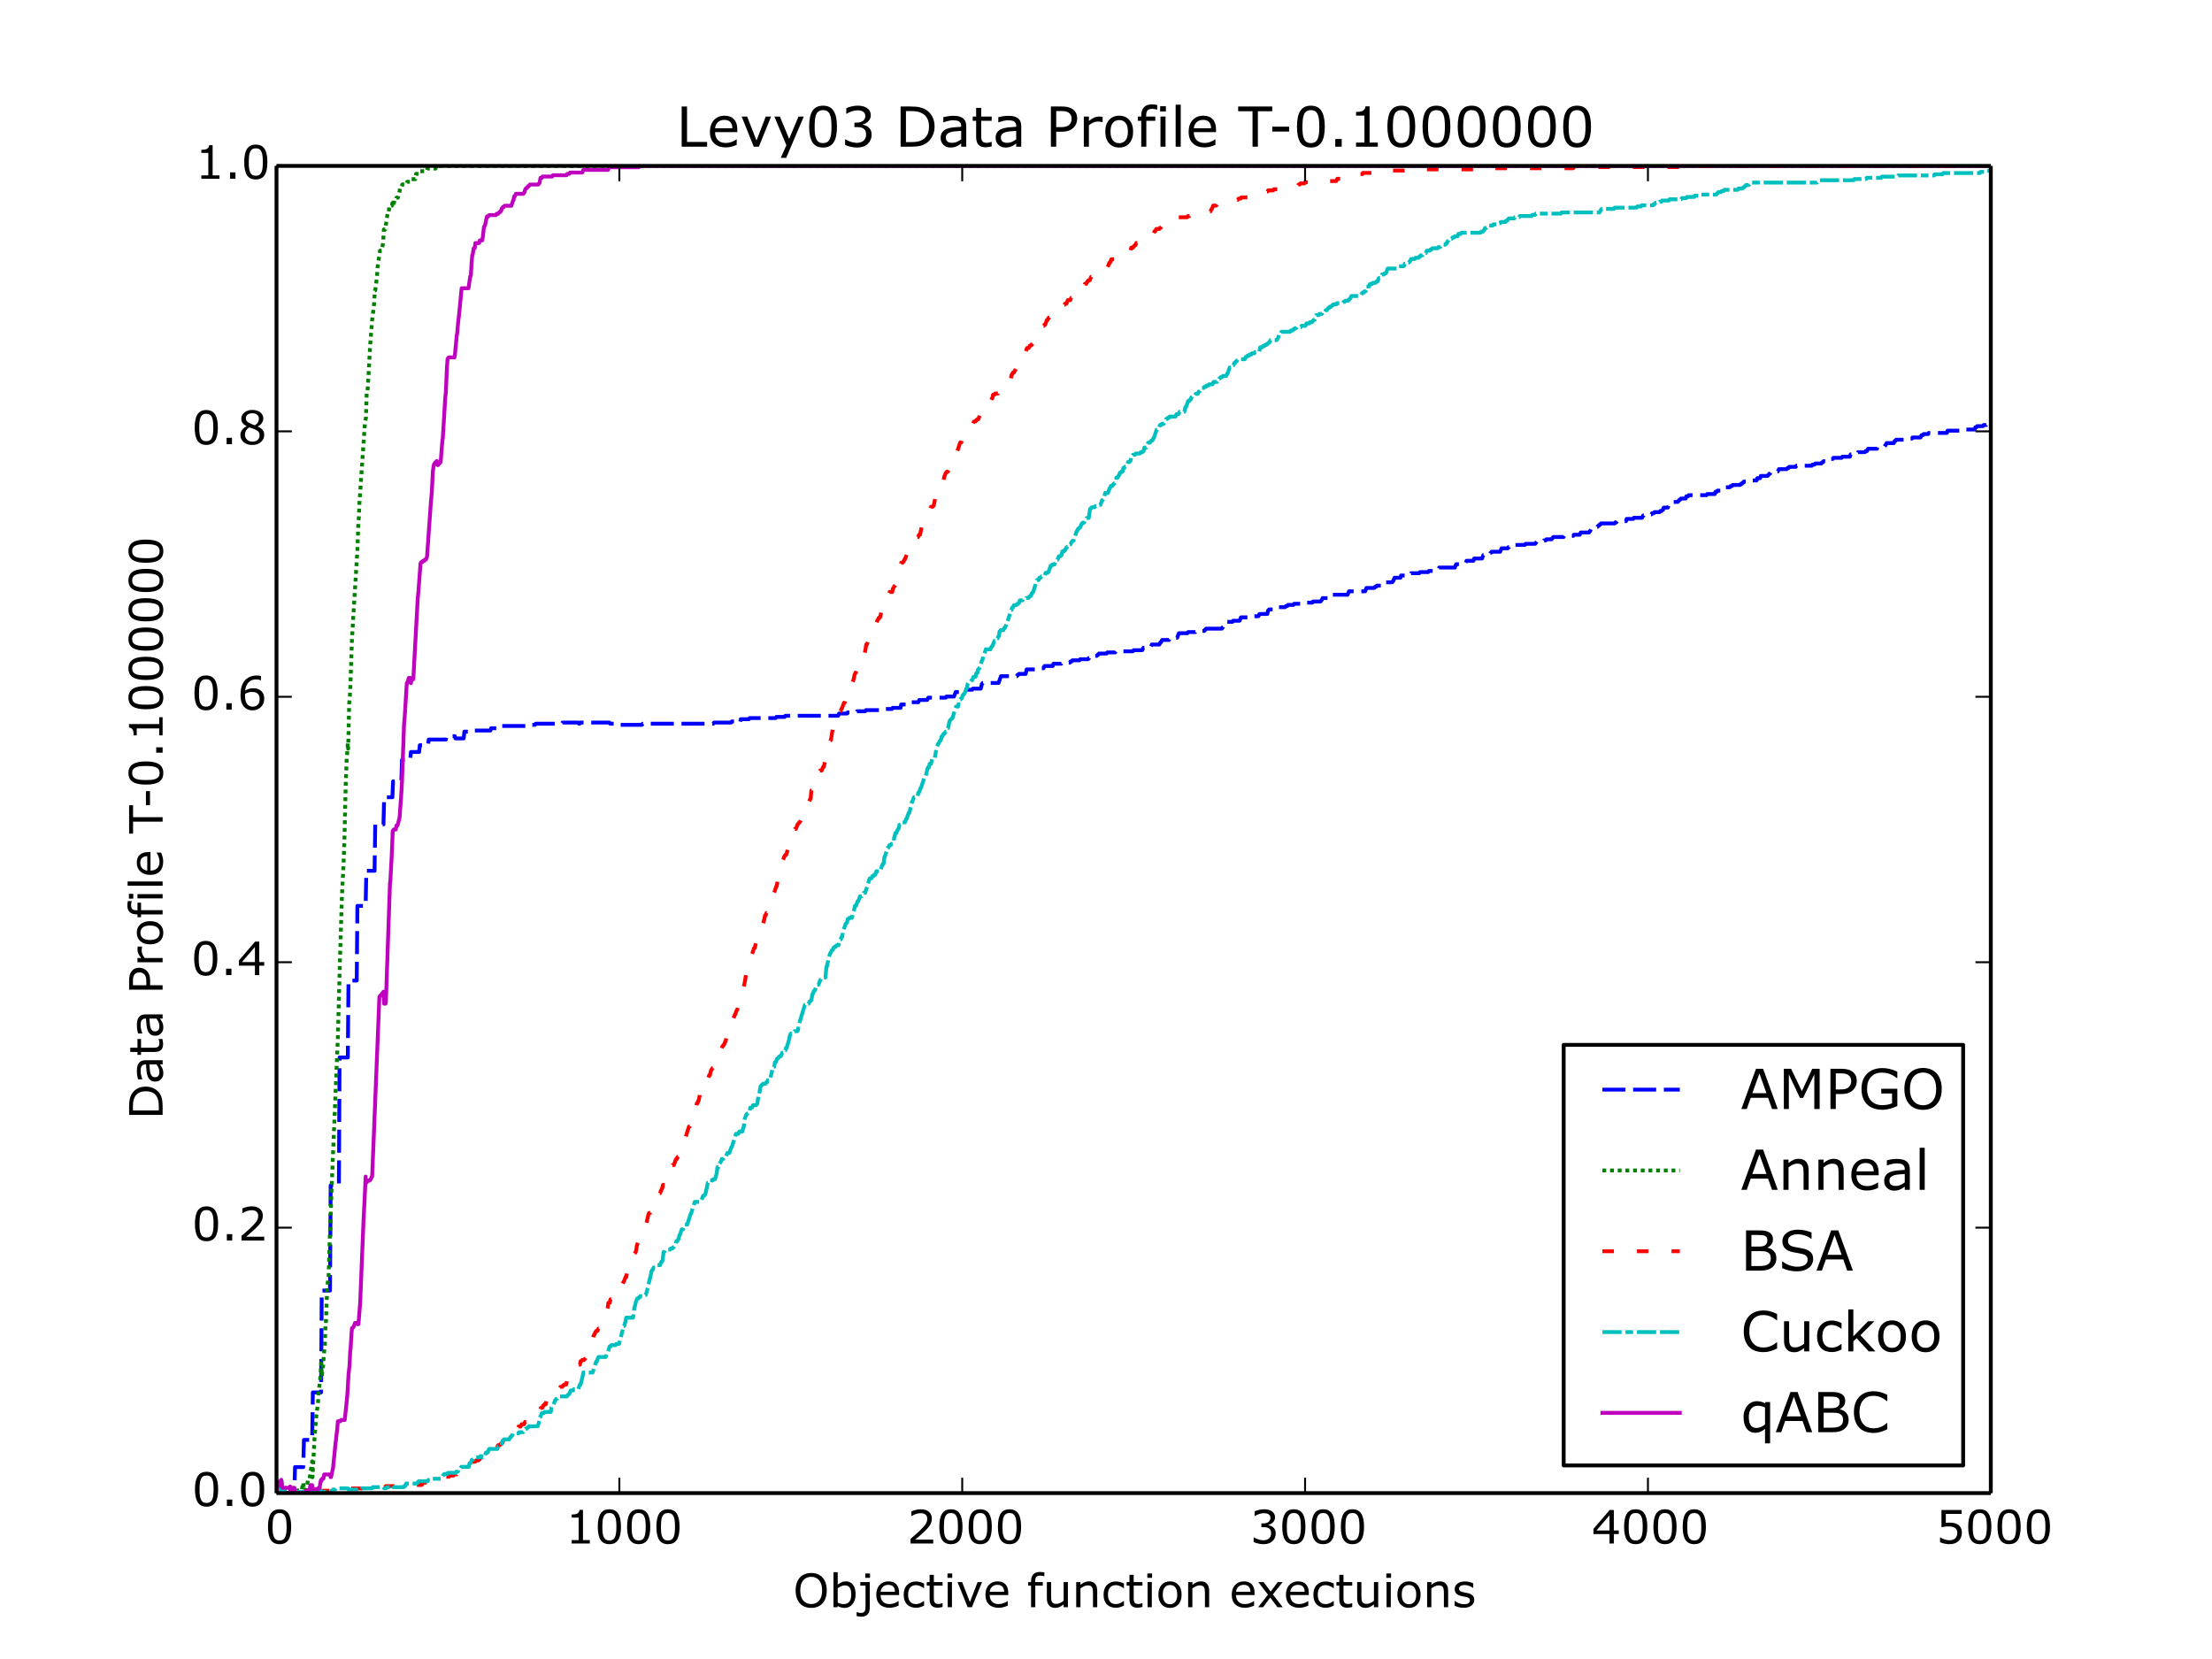 <?xml version="1.0" encoding="utf-8" standalone="no"?>
<!DOCTYPE svg PUBLIC "-//W3C//DTD SVG 1.1//EN"
  "http://www.w3.org/Graphics/SVG/1.1/DTD/svg11.dtd">
<!-- Created with matplotlib (http://matplotlib.org/) -->
<svg height="432pt" version="1.1" viewBox="0 0 576 432" width="576pt" xmlns="http://www.w3.org/2000/svg" xmlns:xlink="http://www.w3.org/1999/xlink">
 <defs>
  <style type="text/css">
*{stroke-linecap:butt;stroke-linejoin:round;}
  </style>
 </defs>
 <g id="figure_1">
  <g id="patch_1">
   <path d="
M0 432
L576 432
L576 0
L0 0
z
" style="fill:#ffffff;"/>
  </g>
  <g id="axes_1">
   <g id="patch_2">
    <path d="
M72 388.8
L518.4 388.8
L518.4 43.2
L72 43.2
z
" style="fill:#ffffff;"/>
   </g>
   <g id="line2d_1">
    <path clip-path="url(#p7ff5b81e1d)" d="
M72 388.8
L76.643 388.8
L76.821 382.024
L78.964 382.024
L79.142 374.952
L81.285 374.952
L81.464 362.578
L83.606 362.578
L83.785 336.061
L85.928 336.061
L86.106 308.661
L88.249 308.661
L88.427 275.368
L90.57 275.368
L90.749 255.333
L92.891 255.333
L93.07 235.887
L95.213 235.887
L95.391 226.754
L97.534 226.754
L97.713 214.674
L99.855 214.674
L100.034 207.603
L102.177 207.603
L102.355 203.478
L104.498 203.478
L104.676 197.88
L106.819 197.88
L106.998 195.818
L109.14 195.818
L109.319 194.05
L111.462 194.05
L111.64 192.577
L116.104 192.577
L116.283 191.693
L118.426 191.693
L118.604 192.282
L120.747 192.282
L120.925 190.515
L123.068 190.515
L123.247 190.22
L127.711 190.22
L127.889 189.631
L130.032 189.631
L130.211 189.041
L136.996 189.041
L137.174 188.747
L139.317 188.747
L139.496 188.452
L146.281 188.452
L146.46 188.158
L150.566 188.158
L150.745 188.452
L150.924 188.452
L151.102 188.158
L158.691 188.158
L158.869 188.452
L160.744 188.452
L160.923 188.747
L167.172 188.747
L167.351 188.452
L185.743 188.452
L185.921 188.158
L190.385 188.158
L190.564 187.863
L192.439 187.863
L192.617 188.158
L192.707 188.158
L192.885 187.274
L195.028 187.274
L195.206 186.979
L201.992 186.979
L202.17 186.684
L204.313 186.684
L204.492 186.39
L218.241 186.39
L218.508 185.801
L220.562 185.801
L220.74 185.506
L222.972 185.506
L223.151 185.211
L225.294 185.211
L225.472 184.917
L229.936 184.917
L230.115 184.622
L232.258 184.622
L232.436 184.327
L234.49 184.327
L234.668 183.443
L236.811 183.443
L237.079 182.854
L239.132 182.854
L239.4 182.265
L241.453 182.265
L241.721 181.676
L246.275 181.676
L246.453 181.381
L248.417 181.381
L248.864 180.203
L250.739 180.203
L250.917 179.613
L253.149 179.613
L253.328 179.319
L255.381 179.319
L255.47 179.024
L255.649 178.14
L255.738 178.14
L255.917 177.846
L260.024 177.846
L260.649 176.078
L264.756 176.078
L264.934 175.783
L265.113 175.783
L265.291 175.488
L267.077 175.488
L267.345 174.31
L269.666 174.31
L269.844 174.015
L271.719 174.015
L271.987 173.426
L274.13 173.426
L274.308 172.837
L276.362 172.837
L276.54 172.542
L278.594 172.542
L278.772 172.248
L279.04 172.248
L279.219 171.953
L281.094 171.953
L281.272 171.658
L283.326 171.658
L283.504 171.364
L283.594 171.364
L283.772 170.774
L285.647 170.774
L285.826 170.48
L286.004 170.48
L286.183 170.185
L288.147 170.185
L288.325 169.891
L290.379 169.891
L290.557 169.596
L295.021 169.596
L295.2 169.301
L297.432 169.301
L297.7 168.712
L299.575 168.712
L299.932 167.828
L301.896 167.828
L302.164 167.239
L302.342 167.239
L302.61 166.65
L304.396 166.65
L304.664 166.06
L306.539 166.06
L306.985 164.882
L309.217 164.882
L309.396 164.587
L311.27 164.587
L311.449 164.293
L313.592 164.293
L313.77 163.998
L313.86 163.998
L314.038 163.703
L318.145 163.703
L318.324 163.409
L318.413 163.409
L318.948 161.936
L320.913 161.936
L321.091 161.641
L322.788 161.641
L323.145 160.757
L325.466 160.757
L325.644 160.462
L327.698 160.462
L327.966 159.873
L330.019 159.873
L330.198 158.989
L330.287 158.989
L330.466 158.695
L332.162 158.695
L332.34 158.4
L332.43 158.4
L332.608 158.105
L334.662 158.105
L334.84 157.811
L335.197 157.811
L335.376 157.516
L336.804 157.516
L336.983 157.221
L339.483 157.221
L339.661 156.927
L341.715 156.927
L341.893 156.632
L343.858 156.632
L344.036 156.338
L344.125 156.338
L344.393 155.748
L346.357 155.748
L346.715 154.864
L350.911 154.864
L351.268 153.981
L355.464 153.981
L355.821 153.097
L357.875 153.097
L358.053 152.802
L358.321 152.802
L358.5 152.507
L360.285 152.507
L360.642 151.624
L362.517 151.624
L362.696 151.329
L362.785 151.329
L363.142 150.445
L364.66 150.445
L364.838 149.856
L367.16 149.856
L367.428 149.266
L369.57 149.266
L369.749 148.972
L371.892 148.972
L372.07 148.677
L374.213 148.677
L374.391 148.383
L374.481 148.383
L374.748 147.793
L378.855 147.793
L379.034 147.204
L379.212 146.909
L381.355 146.909
L381.534 146.615
L381.623 146.615
L381.891 146.026
L383.676 146.026
L383.855 145.436
L385.908 145.436
L386.266 144.552
L387.873 144.552
L388.14 143.963
L388.23 143.963
L388.408 143.669
L390.64 143.669
L390.997 142.785
L392.604 142.785
L392.783 142.49
L392.962 142.49
L393.229 141.901
L397.068 141.901
L397.247 141.606
L399.747 141.606
L399.925 141.312
L400.015 141.312
L400.193 141.017
L401.89 141.017
L402.068 140.722
L402.515 140.722
L402.693 140.428
L404.032 140.428
L404.211 140.133
L404.3 140.133
L404.479 139.838
L407.157 139.838
L407.336 139.544
L409.657 139.544
L409.836 139.249
L411.353 139.249
L411.621 138.66
L413.764 138.66
L413.942 138.365
L414.032 138.365
L414.3 137.776
L414.657 137.776
L414.835 137.481
L415.728 137.481
L415.907 137.187
L415.996 137.187
L416.174 136.892
L416.353 136.892
L416.532 136.597
L416.71 136.597
L416.889 136.303
L420.46 136.303
L420.638 136.008
L420.906 136.008
L421.085 135.714
L423.406 135.714
L423.585 135.124
L425.281 135.124
L425.46 134.83
L427.602 134.83
L427.87 134.24
L428.049 134.24
L428.227 133.946
L430.013 133.946
L430.191 133.651
L430.638 133.651
L430.816 133.357
L432.156 133.357
L432.334 133.062
L432.691 133.062
L432.87 132.767
L433.048 132.767
L433.227 132.178
L434.298 132.178
L434.745 130.999
L434.923 130.999
L435.102 130.705
L436.887 130.705
L437.066 130.41
L437.155 130.41
L437.334 130.116
L437.512 130.116
L437.691 129.821
L438.941 129.821
L439.119 129.232
L439.566 129.232
L439.744 128.937
L444.387 128.937
L444.565 128.642
L446.53 128.642
L446.708 128.053
L447.065 128.053
L447.244 127.759
L448.226 127.759
L448.404 127.464
L448.94 127.464
L449.208 126.875
L450.458 126.875
L450.636 126.58
L450.994 126.58
L451.172 126.285
L453.136 126.285
L453.315 125.991
L453.583 125.991
L453.761 125.696
L453.94 125.696
L454.118 125.402
L455.904 125.402
L456.083 125.107
L457.422 125.107
L457.6 124.518
L458.315 124.518
L458.493 123.928
L460.279 123.928
L460.457 123.634
L460.547 123.634
L460.725 123.339
L460.904 123.339
L461.172 122.75
L462.957 122.75
L463.225 122.161
L465.278 122.161
L465.457 121.866
L465.725 121.866
L465.903 121.571
L467.6 121.571
L467.778 121.277
L471.796 121.277
L471.974 120.982
L472.51 120.982
L472.689 120.687
L474.296 120.687
L474.474 120.393
L474.653 120.393
L474.831 120.098
L476.438 120.098
L476.617 119.509
L477.242 119.509
L477.42 119.214
L479.563 119.214
L479.742 118.92
L481.706 118.92
L481.884 118.33
L483.581 118.33
L483.849 117.741
L485.634 117.741
L485.813 117.447
L486.17 117.447
L486.438 116.857
L488.759 116.857
L489.027 116.268
L490.723 116.268
L490.902 115.973
L490.991 115.973
L491.259 115.384
L493.134 115.384
L493.402 114.795
L493.58 114.795
L493.759 114.5
L495.723 114.5
L495.901 114.206
L497.866 114.206
L498.044 113.911
L500.098 113.911
L500.365 113.322
L500.723 113.322
L500.901 113.027
L502.062 113.027
L502.24 112.732
L506.972 112.732
L507.151 112.143
L511.436 112.143
L511.615 111.849
L514.204 111.849
L514.382 111.259
L514.65 111.259
L514.829 110.965
L516.347 110.965
L516.525 110.67
L517.239 110.67
L517.418 110.375
L518.311 110.375
L518.311 110.375" style="fill:none;stroke:#0000ff;stroke-dasharray:6,2;stroke-dashoffset:0.0;"/>
   </g>
   <g id="line2d_2">
    <path clip-path="url(#p7ff5b81e1d)" d="
M72 388.8
L74.678 388.8
L74.857 388.11
L75.393 388.11
L75.571 387.42
L75.75 388.8
L75.839 388.11
L75.928 388.8
L76.107 388.11
L76.643 388.11
L76.821 388.8
L77.267 388.8
L77.446 388.11
L78.607 388.11
L78.785 386.731
L78.964 386.041
L79.142 388.11
L79.589 388.11
L79.767 387.42
L79.857 387.42
L80.214 385.351
L80.571 385.351
L81.285 380.522
L81.374 384.661
L81.91 374.314
L82.356 368.795
L82.803 365.346
L82.981 362.587
L83.517 357.758
L83.606 354.999
L83.785 358.448
L83.874 357.758
L84.053 355.689
L84.142 355.689
L84.321 352.929
L84.588 350.17
L84.767 344.651
L84.856 344.651
L85.213 334.994
L85.392 333.614
L85.571 332.235
L85.928 320.508
L86.017 319.128
L86.374 308.781
L87.981 270.151
L88.517 250.146
L89.052 232.901
L89.41 226.002
L89.677 219.104
L90.035 203.928
L90.302 197.03
L90.392 196.34
L90.57 193.581
L90.659 194.96
L90.927 183.234
L91.106 181.164
L91.195 179.784
L91.642 166.678
L91.999 160.469
L93.07 143.224
L93.338 135.636
L93.427 134.946
L93.606 130.807
L95.034 110.113
L95.302 108.733
L95.481 102.525
L95.57 102.525
L95.749 101.145
L95.927 98.386
L96.373 90.108
L96.909 83.21
L97.356 79.76
L97.623 75.622
L97.713 75.622
L98.159 72.172
L98.338 69.413
L98.963 65.274
L99.409 65.274
L99.766 63.205
L99.945 59.756
L100.302 59.756
L100.927 55.617
L101.195 55.617
L101.373 53.547
L102.087 53.547
L102.177 52.858
L102.355 53.547
L102.444 53.547
L102.712 52.168
L103.069 52.168
L103.248 51.478
L103.605 51.478
L103.784 50.788
L103.873 50.788
L104.23 48.719
L104.587 48.719
L104.766 48.029
L105.837 48.029
L106.016 47.339
L106.908 47.339
L107.087 46.649
L108.158 46.649
L108.337 45.27
L109.14 45.27
L109.319 44.58
L111.105 44.58
L111.283 43.89
L113.426 43.89
L113.604 43.2
L518.311 43.2
L518.311 43.2" style="fill:none;stroke:#008000;stroke-dasharray:1,1;stroke-dashoffset:0.0;"/>
   </g>
   <g id="line2d_3">
    <path clip-path="url(#p7ff5b81e1d)" d="
M72 388.8
L72.982 385.76
L73.25 385.76
L73.339 386.064
L73.518 388.496
L74.411 388.496
L74.589 387.888
L75.125 387.888
L75.303 387.584
L75.571 387.584
L75.75 388.8
L75.839 388.8
L76.018 388.192
L76.643 388.192
L76.821 388.496
L81.91 388.496
L82.089 388.192
L86.463 388.192
L86.642 387.888
L90.481 387.888
L90.659 387.584
L96.195 387.584
L96.373 387.28
L97.445 387.28
L97.534 386.976
L97.713 387.28
L100.302 387.28
L100.48 386.976
L103.069 386.976
L103.248 386.672
L109.855 386.672
L110.123 386.064
L113.515 386.064
L113.694 385.76
L114.051 385.76
L114.229 385.456
L114.408 385.456
L114.587 385.153
L115.122 385.153
L115.39 384.545
L116.908 384.545
L117.086 384.241
L118.068 384.241
L118.247 383.937
L118.872 383.937
L119.14 383.329
L119.676 383.329
L119.854 382.721
L120.211 382.721
L120.479 382.113
L120.658 382.113
L120.836 381.809
L122.443 381.809
L122.711 381.201
L122.89 381.201
L123.157 380.593
L123.782 380.593
L123.961 380.289
L124.586 380.289
L124.764 379.985
L124.943 379.985
L125.122 379.681
L125.211 379.681
L125.479 379.073
L125.747 379.073
L125.925 378.769
L126.014 378.769
L126.282 378.161
L127.086 378.161
L127.354 377.554
L127.532 377.554
L127.711 377.25
L129.318 377.25
L129.675 376.338
L130.121 376.338
L130.3 376.034
L130.478 376.034
L130.657 375.73
L130.836 375.73
L131.193 374.818
L132.175 374.818
L132.353 374.514
L132.532 374.514
L133.068 372.994
L133.514 372.994
L133.692 372.69
L134.05 372.69
L134.317 372.082
L134.764 372.082
L135.032 371.474
L135.567 371.474
L135.835 370.866
L136.46 370.866
L136.728 370.259
L137.442 370.259
L137.621 369.955
L138.424 369.955
L138.603 369.651
L138.871 369.651
L139.139 369.043
L139.228 369.043
L139.406 368.435
L139.942 368.435
L140.21 367.827
L140.388 367.827
L140.567 367.219
L140.656 367.219
L140.835 366.611
L141.192 366.611
L141.46 366.003
L141.549 366.003
L141.728 365.699
L142.085 365.699
L142.263 364.787
L142.353 364.787
L142.531 364.483
L142.799 364.483
L142.978 364.179
L143.424 364.179
L143.603 363.268
L143.692 363.268
L144.138 362.052
L144.674 362.052
L144.942 361.444
L145.745 361.444
L145.924 361.14
L146.37 361.14
L146.549 360.836
L146.727 360.836
L146.906 360.532
L147.442 360.532
L147.62 359.62
L147.977 359.62
L148.156 359.316
L148.334 359.316
L148.602 358.708
L148.959 358.708
L149.406 357.492
L149.495 357.492
L149.674 357.188
L149.763 357.188
L150.031 356.58
L150.12 356.58
L150.566 355.365
L151.013 355.365
L151.191 354.453
L151.37 354.453
L151.548 354.149
L152.084 354.149
L152.263 353.845
L152.352 353.845
L152.531 353.541
L152.62 353.541
L152.888 352.933
L152.977 352.933
L153.691 350.197
L153.87 349.589
L153.959 349.589
L154.227 348.982
L154.316 348.982
L154.584 347.766
L154.763 347.462
L154.852 347.462
L155.03 346.854
L155.12 346.854
L155.298 346.55
L155.566 346.55
L155.834 345.942
L155.923 345.942
L156.102 345.638
L156.28 345.638
L156.548 345.03
L156.637 345.03
L156.816 344.726
L156.995 344.726
L158.244 340.471
L158.423 339.255
L158.78 339.255
L158.959 338.343
L159.316 338.343
L159.584 337.735
L159.762 337.735
L160.03 337.127
L160.476 337.127
L160.655 336.823
L160.923 336.823
L161.101 335.911
L161.369 335.911
L161.548 334.999
L161.726 334.999
L161.905 334.392
L162.084 334.392
L162.351 333.784
L162.441 333.784
L162.887 332.568
L163.066 332.568
L163.333 331.048
L163.423 331.048
L163.869 329.832
L163.958 329.832
L164.226 329.224
L164.405 329.224
L164.583 328.92
L164.762 328.92
L164.94 327.704
L165.208 326.489
L165.387 326.185
L165.476 326.185
L165.655 325.577
L165.833 324.361
L166.369 322.841
L166.548 322.841
L166.815 322.233
L166.905 322.233
L167.083 321.929
L167.172 321.929
L168.065 319.194
L168.155 319.194
L168.601 317.37
L168.869 316.154
L169.047 315.85
L169.315 315.85
L169.762 314.634
L169.94 314.634
L170.119 314.33
L170.208 314.33
L170.476 313.722
L170.565 313.722
L170.744 312.811
L170.922 312.811
L171.279 311.899
L171.369 311.899
L171.547 311.291
L171.815 310.683
L171.904 310.683
L172.083 310.075
L172.172 310.075
L172.351 309.467
L172.44 309.467
L172.619 308.555
L173.154 308.555
L173.422 307.947
L173.511 307.947
L174.047 306.427
L174.226 304.3
L174.315 304.3
L174.583 303.692
L174.94 303.692
L175.118 303.388
L175.476 303.388
L176.011 301.868
L176.19 301.868
L176.458 301.26
L176.547 301.26
L176.904 300.348
L177.083 300.348
L177.35 299.132
L177.44 299.132
L177.618 298.221
L177.886 298.221
L179.404 293.357
L179.582 293.357
L179.94 292.141
L180.118 290.622
L180.297 290.622
L180.564 289.406
L180.832 288.798
L180.922 288.798
L181.189 288.19
L181.279 288.19
L181.457 287.278
L181.636 287.278
L181.814 286.67
L181.904 286.67
L182.172 285.454
L182.35 283.935
L182.439 283.935
L182.618 283.023
L182.796 283.023
L182.975 281.807
L183.243 281.807
L183.421 281.199
L184.225 281.199
L184.671 279.983
L184.85 279.983
L185.118 278.767
L185.207 278.767
L185.475 278.159
L185.564 278.159
L185.743 277.855
L185.921 277.855
L186.189 277.247
L186.278 277.247
L186.457 276.64
L186.725 276.032
L186.814 276.032
L187.26 274.816
L187.35 274.816
L187.528 273.904
L187.618 273.904
L188.153 272.384
L188.243 272.384
L188.421 272.08
L188.51 272.08
L188.868 271.168
L188.957 271.168
L189.314 269.345
L189.403 269.345
L189.671 268.737
L189.939 268.737
L190.117 267.825
L190.296 267.217
L190.385 267.217
L190.564 266.305
L190.653 266.305
L190.832 265.697
L191.367 264.177
L191.457 264.177
L191.635 263.569
L191.903 262.961
L191.992 262.961
L192.528 260.834
L192.707 260.226
L192.796 260.226
L192.974 259.314
L193.153 258.706
L193.242 258.706
L193.421 258.098
L193.599 256.882
L193.689 256.882
L193.956 255.666
L194.403 252.931
L194.581 252.931
L195.385 250.195
L195.564 248.979
L195.653 248.979
L196.367 246.852
L196.546 246.852
L196.813 245.636
L197.081 244.116
L197.528 244.116
L197.796 243.508
L197.885 243.508
L199.045 239.253
L199.224 238.341
L199.403 238.341
L199.581 237.733
L199.67 237.733
L200.295 235.909
L200.385 235.909
L200.742 234.997
L200.831 234.997
L201.099 233.782
L201.367 233.782
L201.545 232.566
L202.17 230.742
L202.26 230.742
L202.617 228.614
L202.706 228.614
L203.688 225.271
L203.867 224.055
L204.313 222.839
L204.402 222.839
L204.581 222.535
L204.759 222.535
L206.009 217.976
L206.277 216.76
L206.634 216.76
L206.991 215.848
L207.259 215.848
L207.706 214.632
L207.795 214.632
L207.973 214.328
L208.063 214.328
L208.241 214.024
L208.331 214.024
L208.598 213.416
L208.956 213.416
L209.134 212.808
L209.223 212.808
L209.938 210.681
L210.027 210.681
L210.205 210.073
L210.295 210.073
L210.473 208.857
L210.652 208.857
L211.009 207.945
L211.098 207.945
L211.277 205.817
L211.634 205.817
L212.08 204.602
L212.259 204.602
L212.527 203.386
L212.705 203.386
L213.152 201.562
L213.33 200.954
L213.509 200.65
L213.955 200.65
L214.312 199.738
L214.491 199.738
L214.937 197.915
L215.116 196.699
L215.294 196.699
L215.741 194.267
L216.009 193.659
L216.098 193.659
L216.276 192.747
L216.366 192.747
L216.991 188.796
L217.08 188.796
L217.259 187.884
L217.526 187.884
L217.884 186.972
L217.973 186.972
L218.151 186.668
L218.598 186.668
L218.776 185.148
L218.866 185.148
L219.133 184.54
L219.223 184.54
L219.758 183.021
L219.937 183.021
L220.651 180.285
L220.83 178.765
L221.187 178.765
L221.455 178.157
L221.901 178.157
L222.348 176.637
L222.526 175.726
L222.794 175.118
L222.883 175.118
L223.151 173.902
L223.597 173.902
L223.865 173.294
L223.955 173.294
L224.133 172.686
L224.312 171.47
L224.49 170.558
L224.58 170.558
L224.758 170.254
L225.115 170.254
L225.383 169.039
L225.562 167.823
L225.74 167.823
L226.097 166.911
L226.187 166.911
L226.812 165.087
L226.901 165.087
L227.079 164.783
L227.258 164.783
L227.794 163.263
L227.883 163.263
L228.061 162.351
L228.151 162.351
L228.508 161.44
L228.597 161.44
L228.865 160.832
L229.133 160.832
L229.311 160.224
L229.49 159.008
L229.758 159.008
L230.026 158.4
L230.115 158.4
L230.561 157.184
L230.829 157.184
L231.454 154.753
L231.633 154.145
L232.347 154.145
L232.525 153.233
L232.615 153.233
L232.883 152.625
L232.972 152.625
L233.15 152.017
L234.222 148.673
L234.4 148.673
L234.668 146.546
L235.025 146.546
L235.204 146.242
L235.293 146.242
L235.561 145.634
L235.65 145.634
L236.097 144.418
L236.186 144.418
L236.454 143.81
L236.543 143.81
L236.9 142.898
L237.079 142.898
L237.257 141.986
L237.436 141.986
L237.614 141.682
L237.793 141.682
L238.15 140.77
L238.239 140.77
L238.507 140.163
L238.686 140.163
L238.864 139.859
L239.043 139.859
L239.311 139.251
L239.579 139.251
L239.757 138.339
L240.025 137.123
L240.204 136.819
L240.382 136.819
L240.471 136.515
L240.65 135.299
L241.007 134.387
L241.186 134.387
L241.364 134.083
L241.543 134.083
L241.989 132.868
L242.078 132.868
L242.436 131.956
L242.882 131.956
L243.06 131.652
L243.15 131.652
L243.507 129.828
L243.596 129.828
L243.775 129.524
L244.043 129.524
L244.668 127.7
L245.025 127.7
L245.65 125.269
L245.917 124.053
L246.275 123.141
L246.364 123.141
L246.542 122.837
L246.81 122.837
L247.078 122.229
L247.257 122.229
L247.435 121.621
L247.614 121.317
L247.882 121.317
L248.328 119.797
L248.507 118.885
L248.774 118.278
L248.864 118.278
L249.042 117.974
L249.132 117.974
L250.024 115.238
L250.292 115.238
L251.006 113.11
L251.096 113.11
L251.364 112.502
L251.542 112.502
L251.81 111.894
L252.078 111.894
L252.346 111.287
L252.524 111.287
L252.792 110.679
L252.881 110.679
L253.06 110.375
L253.328 110.375
L253.596 109.767
L253.953 109.767
L254.131 109.463
L254.31 109.463
L254.488 109.159
L254.756 109.159
L255.113 108.247
L255.381 108.247
L255.56 107.943
L256.006 107.943
L256.274 106.423
L256.452 106.423
L256.72 105.815
L257.167 105.815
L257.613 104.599
L257.702 104.599
L257.881 104.296
L258.06 104.296
L258.327 103.688
L258.417 103.688
L258.595 102.776
L258.952 102.776
L259.131 102.472
L259.845 102.472
L260.113 101.864
L260.916 101.864
L261.363 100.648
L261.452 100.648
L261.72 100.04
L261.899 100.04
L262.077 99.736
L262.256 99.736
L262.524 99.128
L262.791 99.128
L262.97 98.52
L263.238 98.52
L263.416 97.608
L263.506 97.608
L263.773 97.001
L264.041 97.001
L264.309 96.393
L264.398 96.393
L264.577 95.785
L264.666 95.785
L265.38 93.657
L265.47 93.657
L265.738 93.049
L266.095 93.049
L266.273 92.745
L266.72 92.745
L266.898 91.833
L266.988 91.833
L267.434 90.617
L267.88 90.617
L268.148 90.01
L268.416 90.01
L268.595 89.706
L268.773 89.706
L268.952 89.402
L269.041 89.402
L269.22 88.794
L269.398 88.49
L269.487 88.49
L269.666 88.186
L269.755 88.186
L270.38 86.362
L270.559 86.362
L270.827 85.754
L271.184 85.754
L271.452 85.146
L271.541 85.146
L271.719 84.842
L271.809 84.842
L271.987 84.538
L272.166 84.538
L272.612 83.322
L272.791 83.322
L273.059 82.715
L273.237 82.715
L273.416 82.411
L274.041 82.411
L274.398 81.499
L274.576 81.499
L274.755 81.195
L274.933 81.195
L275.201 80.587
L275.737 80.587
L276.094 79.675
L276.719 79.675
L276.898 79.371
L277.165 79.371
L277.344 79.067
L277.701 79.067
L278.058 78.155
L278.683 78.155
L278.951 77.547
L279.755 77.547
L280.29 76.027
L280.915 76.027
L281.094 75.116
L281.451 75.116
L281.629 74.812
L281.897 74.812
L282.076 74.508
L282.344 74.508
L282.522 73.9
L282.879 73.9
L283.147 73.292
L283.236 73.292
L283.415 72.988
L283.772 72.988
L284.129 72.076
L284.933 72.076
L285.29 71.164
L285.379 71.164
L285.558 70.556
L286.183 70.556
L286.361 70.252
L287.522 70.252
L287.7 69.948
L287.968 69.948
L288.147 69.644
L288.415 69.644
L288.861 68.428
L289.04 68.428
L289.397 67.517
L290.29 67.517
L290.468 67.213
L291.54 67.213
L291.718 66.301
L292.7 66.301
L292.879 65.997
L293.325 65.997
L293.504 65.693
L293.95 65.693
L294.129 65.389
L294.396 65.389
L294.575 64.477
L295.021 64.477
L295.2 64.173
L295.289 64.173
L295.468 63.869
L295.646 63.869
L295.914 63.261
L296.182 63.261
L296.361 62.957
L297.521 62.957
L297.789 62.349
L298.414 62.349
L298.593 62.045
L298.682 62.045
L299.128 60.83
L300.378 60.83
L300.646 60.222
L300.825 60.222
L301.092 59.614
L301.896 59.614
L302.075 59.31
L302.253 59.31
L302.432 59.006
L303.057 59.006
L303.235 58.702
L304.039 58.702
L304.307 58.094
L304.485 58.094
L304.664 57.79
L305.11 57.79
L305.289 57.486
L305.467 57.486
L305.646 57.182
L305.824 57.182
L306.003 56.878
L306.717 56.878
L306.896 56.574
L309.128 56.574
L309.306 56.27
L309.753 56.27
L309.931 55.966
L310.824 55.966
L311.003 55.662
L311.27 55.662
L311.449 55.358
L311.628 55.358
L311.806 55.054
L315.199 55.054
L315.467 54.446
L315.556 54.446
L315.913 53.535
L316.716 53.535
L316.895 53.231
L317.609 53.231
L317.788 52.927
L318.234 52.927
L318.502 52.319
L320.377 52.319
L320.556 52.015
L322.341 52.015
L322.52 51.711
L323.055 51.711
L323.234 51.407
L326.894 51.407
L327.073 51.103
L327.162 51.103
L327.341 50.799
L327.698 50.799
L327.876 50.495
L328.501 50.495
L328.68 50.191
L329.126 50.191
L329.305 49.887
L330.019 49.887
L330.198 49.583
L331.537 49.583
L331.716 49.279
L334.662 49.279
L334.84 48.975
L334.93 48.975
L335.108 48.671
L336.447 48.671
L336.626 48.367
L337.965 48.367
L338.144 48.063
L338.412 48.063
L338.59 47.759
L339.661 47.759
L339.84 47.455
L343.858 47.455
L344.036 47.151
L347.964 47.151
L348.232 46.544
L350.286 46.544
L350.464 46.24
L352.607 46.24
L352.786 45.936
L353.321 45.936
L353.5 45.632
L353.946 45.632
L354.125 45.328
L354.75 45.328
L354.928 45.024
L358.589 45.024
L358.767 44.72
L359.749 44.72
L359.928 44.416
L368.767 44.416
L368.945 44.112
L385.998 44.112
L386.176 43.808
L409.657 43.808
L409.836 43.504
L440.28 43.504
L440.459 43.2
L518.311 43.2
L518.311 43.2" style="fill:none;stroke:#ff0000;stroke-dasharray:3,6;stroke-dashoffset:0.0;"/>
   </g>
   <g id="line2d_4">
    <path clip-path="url(#p7ff5b81e1d)" d="
M72 388.8
L72.089 388.8
L72.179 388.8
L72.357 387.868
L72.893 387.868
L73.071 386.003
L73.161 386.003
L73.339 385.692
L73.428 388.178
L73.518 387.868
L75.482 387.868
L75.571 387.557
L75.75 387.868
L76.553 387.868
L76.643 387.557
L76.821 388.489
L82.892 388.489
L83.071 388.178
L83.606 388.178
L83.785 388.489
L86.195 388.489
L86.374 388.178
L86.553 388.178
L86.731 387.868
L87.267 387.868
L87.445 387.557
L90.57 387.557
L90.749 387.868
L94.052 387.868
L94.231 387.557
L96.909 387.557
L97.088 387.246
L99.855 387.246
L100.034 387.557
L100.57 387.557
L100.748 387.246
L102.087 387.246
L102.177 386.935
L102.355 387.246
L105.123 387.246
L105.301 386.935
L105.569 386.935
L105.748 386.314
L108.516 386.314
L108.694 386.003
L108.873 386.003
L109.051 385.692
L111.372 385.692
L111.551 385.381
L112.444 385.381
L112.622 385.071
L114.854 385.071
L115.033 384.76
L115.122 384.76
L115.39 384.138
L115.479 384.138
L115.658 383.827
L116.461 383.827
L116.64 383.517
L118.693 383.517
L118.872 383.206
L119.229 383.206
L119.408 382.584
L119.586 382.584
L119.765 382.273
L119.943 382.273
L120.122 381.963
L122.086 381.963
L122.265 381.03
L122.532 381.03
L122.89 380.098
L123.157 380.098
L123.336 379.787
L123.604 379.787
L123.782 379.476
L124.943 379.476
L125.122 379.165
L125.389 379.165
L125.568 379.476
L125.747 379.165
L126.193 379.165
L126.55 378.233
L126.996 378.233
L127.354 377.301
L129.496 377.301
L129.764 376.679
L130.121 376.679
L130.3 376.368
L130.478 376.368
L130.925 375.125
L131.014 375.125
L131.193 374.814
L132.621 374.814
L132.889 374.193
L133.068 374.193
L133.246 373.882
L133.335 373.882
L133.603 373.26
L135.032 373.26
L135.21 372.95
L136.192 372.95
L136.371 372.639
L136.46 372.639
L136.639 372.328
L136.728 372.328
L136.907 372.017
L137.174 372.017
L137.353 371.706
L137.532 371.706
L137.71 371.396
L140.031 371.396
L140.478 369.842
L140.656 368.909
L140.746 368.909
L141.103 367.977
L141.638 367.977
L141.817 367.666
L143.424 367.666
L143.603 366.423
L143.781 366.112
L143.87 366.112
L144.049 365.801
L144.138 365.801
L144.585 364.558
L144.674 364.558
L144.852 364.247
L145.031 364.247
L145.21 363.937
L145.388 363.937
L145.567 363.626
L147.62 363.626
L147.799 363.315
L147.888 363.315
L148.067 363.004
L148.245 363.004
L148.602 362.072
L149.227 362.072
L149.406 361.761
L150.566 361.761
L151.013 360.518
L151.191 360.518
L151.727 358.342
L151.906 357.41
L154.316 357.41
L155.209 354.613
L155.388 354.613
L155.566 353.991
L155.834 353.37
L157.709 353.37
L158.155 352.127
L158.244 352.127
L158.78 350.573
L159.048 350.573
L159.227 350.262
L160.298 350.262
L160.476 349.951
L161.191 349.951
L162.173 346.222
L162.351 345.289
L162.53 345.289
L162.708 344.668
L162.887 344.046
L163.066 343.114
L164.851 343.114
L165.208 340.317
L165.298 340.317
L165.565 339.073
L165.923 338.141
L166.19 338.141
L166.369 337.83
L166.548 337.83
L166.726 337.519
L167.887 337.519
L168.065 337.209
L168.155 337.209
L168.69 335.344
L168.869 334.412
L169.404 332.236
L169.672 330.993
L169.851 330.682
L169.94 330.682
L170.208 330.06
L170.744 330.06
L170.922 329.75
L171.012 329.75
L171.19 329.439
L171.904 329.439
L172.083 328.817
L172.261 328.506
L172.44 328.506
L172.619 327.574
L172.797 326.02
L172.976 326.02
L173.244 325.399
L174.493 325.399
L174.672 325.088
L175.118 325.088
L175.297 324.777
L175.476 324.777
L175.833 323.845
L175.922 323.845
L176.1 323.223
L176.368 323.223
L176.636 322.601
L176.725 322.601
L176.904 321.669
L176.993 321.669
L177.529 320.115
L177.886 320.115
L178.332 318.872
L178.957 318.872
L179.85 316.075
L179.94 316.075
L180.922 312.967
L182.082 312.967
L182.261 312.656
L182.618 312.656
L183.064 311.413
L183.332 311.413
L183.511 311.102
L183.6 311.102
L183.779 310.481
L184.136 308.927
L184.314 307.994
L184.493 307.994
L184.761 307.373
L185.564 307.373
L185.743 307.062
L186.189 307.062
L186.636 305.508
L186.814 303.954
L187.082 303.954
L187.26 303.332
L187.35 303.332
L187.528 302.711
L187.618 302.711
L187.975 301.778
L188.332 301.778
L188.51 301.468
L188.957 301.468
L189.403 300.224
L189.939 300.224
L190.117 299.603
L190.475 298.671
L190.564 298.671
L191.635 295.252
L192.26 295.252
L192.528 294.63
L193.332 294.63
L193.51 293.698
L193.599 293.698
L193.689 293.387
L193.867 291.522
L194.314 290.279
L194.403 290.279
L194.581 289.968
L194.671 289.968
L194.849 289.658
L194.939 289.658
L195.117 289.347
L195.206 289.347
L195.385 288.414
L195.831 288.414
L196.099 287.793
L196.903 287.793
L197.081 287.482
L197.171 287.482
L197.528 285.306
L197.617 285.306
L198.063 282.82
L198.153 282.82
L198.331 282.509
L198.51 282.509
L198.688 282.199
L199.313 282.199
L199.492 281.888
L199.67 281.888
L199.938 281.266
L200.474 281.266
L200.92 279.401
L201.188 278.158
L201.367 277.847
L201.545 277.847
L201.813 276.604
L201.992 276.604
L202.349 275.672
L202.527 275.672
L202.706 275.361
L202.795 275.361
L202.974 275.05
L203.331 275.05
L203.688 274.118
L204.045 274.118
L204.313 273.496
L204.492 273.496
L204.67 272.875
L204.849 272.875
L205.474 270.699
L205.652 269.767
L205.92 269.145
L206.366 269.145
L206.545 268.835
L206.724 268.835
L206.902 268.524
L207.616 268.524
L207.795 268.213
L207.973 266.97
L209.58 261.686
L210.027 261.686
L210.205 261.376
L210.563 261.376
L210.83 260.754
L211.009 260.754
L211.188 260.443
L211.277 260.443
L211.545 258.889
L211.634 258.889
L211.991 257.957
L212.17 257.957
L212.705 256.403
L213.152 256.403
L213.598 255.16
L213.687 255.16
L213.955 254.538
L214.937 254.538
L215.205 251.741
L215.294 251.741
L215.652 250.187
L215.83 249.255
L216.276 248.012
L216.366 248.012
L216.634 247.39
L216.812 247.39
L217.08 246.768
L217.259 246.768
L217.437 246.458
L217.705 246.458
L217.884 246.147
L218.33 246.147
L218.508 245.525
L218.866 244.593
L218.955 244.593
L219.133 243.971
L219.312 243.971
L219.491 242.728
L220.205 240.553
L220.294 240.553
L220.473 240.242
L220.562 240.242
L220.74 239.309
L221.008 239.309
L221.187 238.999
L221.812 238.999
L222.437 236.823
L222.615 235.891
L222.883 235.891
L223.33 234.647
L223.508 234.647
L223.955 233.404
L224.401 233.404
L224.58 233.094
L224.669 233.094
L224.937 232.472
L225.294 232.472
L226.454 228.742
L226.901 228.742
L227.169 228.121
L227.436 228.121
L227.615 227.81
L227.883 227.81
L228.24 226.878
L229.311 226.878
L229.579 225.635
L229.847 225.013
L230.026 225.013
L230.115 224.702
L230.293 223.148
L230.383 223.148
L231.186 220.662
L231.365 220.662
L231.633 220.04
L231.99 220.04
L232.168 219.729
L232.525 219.729
L232.704 219.108
L232.883 217.865
L232.972 217.865
L233.15 216.932
L233.418 216.932
L233.597 216.311
L233.686 216.311
L233.954 215.689
L234.043 215.689
L234.222 214.757
L234.668 214.757
L234.936 214.135
L235.65 214.135
L236.007 213.203
L236.097 213.203
L236.632 211.649
L236.811 211.649
L237.168 210.095
L237.436 208.852
L237.525 208.852
L237.972 207.609
L238.596 207.609
L238.775 207.298
L238.954 207.298
L239.132 206.365
L239.311 206.365
L239.757 205.122
L239.846 205.122
L240.65 202.636
L240.739 202.636
L240.918 202.325
L241.007 202.325
L241.453 200.46
L241.632 199.839
L241.9 199.839
L242.078 198.906
L242.436 198.906
L242.703 197.663
L242.882 197.353
L243.418 197.353
L243.864 194.866
L244.31 193.623
L244.4 193.623
L244.668 193.001
L244.757 193.001
L244.935 192.691
L245.025 192.691
L245.203 191.758
L245.382 191.758
L245.65 191.137
L245.828 191.137
L246.007 190.826
L246.096 190.826
L246.275 190.515
L246.453 190.515
L246.81 189.583
L246.9 189.583
L247.257 187.718
L247.346 187.718
L247.524 187.407
L247.614 187.407
L247.792 187.096
L247.971 187.096
L248.953 183.988
L249.489 183.988
L249.756 182.435
L249.846 182.435
L250.024 182.124
L250.114 182.124
L250.292 181.813
L250.471 181.813
L250.649 181.191
L250.828 180.881
L250.917 180.881
L251.096 180.57
L251.185 180.57
L251.631 179.327
L251.721 179.327
L251.988 178.083
L252.167 177.773
L252.346 177.773
L252.524 177.462
L252.792 177.462
L252.971 177.151
L253.149 177.151
L253.506 176.219
L254.042 176.219
L254.22 175.286
L254.488 175.286
L254.667 174.354
L254.756 174.354
L254.935 174.043
L255.024 174.043
L255.738 171.868
L255.828 171.868
L256.006 170.935
L256.095 170.935
L256.72 169.071
L257.881 169.071
L258.149 168.449
L258.238 168.449
L258.417 168.138
L258.506 168.138
L258.684 167.517
L258.952 166.895
L259.309 166.895
L259.577 166.273
L259.756 166.273
L260.024 165.652
L260.113 165.652
L260.292 164.409
L260.381 164.409
L260.559 164.098
L261.274 164.098
L261.541 163.476
L261.72 163.476
L262.256 161.922
L262.345 161.922
L262.524 161.301
L263.327 158.814
L263.416 158.814
L263.595 158.193
L263.773 158.193
L264.041 157.571
L264.666 157.571
L264.845 157.26
L265.113 157.26
L265.291 156.95
L265.38 156.95
L265.559 156.328
L266.273 156.328
L266.452 156.017
L267.077 156.017
L267.255 155.706
L267.791 155.706
L267.97 155.396
L268.148 155.396
L268.327 155.085
L268.505 155.085
L268.684 154.463
L268.773 154.463
L268.952 154.153
L269.041 154.153
L270.023 151.045
L270.469 151.045
L270.648 150.423
L271.005 150.423
L271.184 150.112
L271.809 150.112
L271.987 149.801
L272.076 149.801
L272.255 149.18
L272.791 149.18
L272.969 148.869
L273.059 148.869
L273.594 147.315
L273.862 147.315
L274.041 147.004
L274.576 147.004
L274.844 146.383
L275.023 146.383
L275.291 145.761
L275.38 145.761
L275.737 144.829
L276.183 144.829
L276.362 144.518
L276.451 144.518
L276.63 143.586
L276.987 143.586
L277.165 143.275
L277.344 143.275
L277.612 142.653
L277.79 142.653
L277.969 142.342
L278.148 142.342
L278.415 141.721
L278.772 141.721
L279.04 141.099
L279.13 141.099
L279.308 140.788
L279.576 140.788
L279.755 139.856
L279.844 139.856
L280.38 138.302
L280.469 138.302
L280.737 137.681
L280.915 137.681
L281.094 137.37
L281.272 137.37
L281.629 136.437
L281.719 136.437
L281.897 136.127
L282.254 136.127
L282.522 135.505
L282.701 135.505
L282.969 134.883
L283.504 134.883
L283.772 133.019
L283.951 132.397
L284.129 132.397
L284.308 132.086
L285.022 132.086
L285.201 131.776
L285.558 131.776
L285.736 131.465
L286.54 131.465
L286.986 130.222
L287.165 130.222
L287.522 129.289
L287.611 129.289
L287.79 128.357
L288.504 128.357
L288.95 127.114
L289.04 127.114
L289.308 126.492
L289.665 126.492
L289.843 126.181
L289.932 126.181
L290.111 125.871
L290.2 125.871
L290.468 125.249
L290.557 125.249
L290.736 124.317
L291.093 124.317
L291.361 123.695
L291.45 123.695
L291.629 123.073
L291.897 123.073
L292.075 122.763
L292.343 122.763
L292.522 121.83
L292.789 121.83
L292.968 121.519
L293.325 121.519
L293.772 120.276
L294.129 120.276
L294.307 119.965
L294.396 119.965
L294.575 118.722
L294.843 118.722
L295.021 118.412
L295.557 118.412
L295.736 118.101
L296.807 118.101
L296.986 117.79
L297.432 117.79
L297.611 117.479
L297.789 117.479
L297.968 116.547
L298.503 116.547
L298.95 115.304
L299.396 115.304
L299.575 114.993
L299.664 114.993
L299.843 114.682
L300.11 114.682
L300.378 114.06
L300.468 114.06
L301.182 111.885
L301.271 111.885
L301.539 111.263
L301.807 111.263
L302.075 110.642
L302.432 110.642
L302.61 110.331
L303.057 110.331
L303.324 109.709
L303.414 109.709
L303.682 109.088
L303.949 109.088
L304.128 108.777
L304.396 108.777
L304.574 108.466
L306.092 108.466
L306.36 107.845
L306.896 107.845
L307.164 107.223
L308.413 107.223
L308.681 105.98
L308.86 105.98
L309.396 104.426
L309.663 104.426
L309.842 104.115
L310.02 104.115
L310.199 103.494
L310.288 103.494
L310.467 103.183
L310.556 103.183
L310.735 102.872
L311.181 102.872
L311.36 102.561
L311.895 102.561
L312.163 101.94
L312.342 101.94
L312.52 101.629
L312.699 101.629
L312.967 101.007
L313.502 101.007
L313.681 100.696
L314.038 100.696
L314.217 100.386
L314.663 100.386
L314.842 100.075
L315.734 100.075
L316.002 99.453
L316.895 99.453
L317.074 99.142
L317.341 99.142
L317.52 98.521
L317.699 98.521
L317.877 98.21
L318.234 98.21
L318.413 97.899
L319.306 97.899
L319.573 97.278
L319.663 97.278
L320.198 95.724
L320.734 95.724
L321.002 95.102
L321.18 95.102
L321.448 94.481
L321.627 94.481
L321.805 94.17
L321.895 94.17
L322.073 93.859
L322.163 93.859
L322.341 93.548
L324.127 93.548
L324.395 92.927
L324.662 92.927
L324.841 92.616
L325.198 92.616
L325.377 92.305
L325.823 92.305
L326.002 91.994
L326.627 91.994
L326.805 91.683
L327.876 91.683
L328.144 90.44
L328.68 90.44
L328.859 90.129
L329.216 90.129
L329.394 89.819
L329.751 89.819
L329.93 89.508
L330.198 89.508
L330.376 89.197
L330.555 89.197
L330.823 88.576
L332.43 88.576
L332.608 88.265
L332.698 88.265
L333.144 87.022
L333.501 87.022
L333.68 86.4
L335.912 86.4
L336.09 86.089
L336.537 86.089
L336.715 85.778
L336.983 85.778
L337.162 85.468
L337.519 85.468
L337.697 85.157
L338.769 85.157
L338.947 84.846
L339.929 84.846
L340.197 84.225
L340.911 84.225
L341.09 83.914
L341.626 83.914
L341.804 83.603
L341.893 83.603
L342.072 83.292
L342.34 83.292
L342.786 82.049
L343.411 82.049
L343.59 81.738
L344.215 81.738
L344.393 81.117
L345.018 81.117
L345.197 80.806
L345.465 80.806
L345.643 80.495
L345.732 80.495
L345.911 80.184
L346.09 80.184
L346.268 79.873
L346.625 79.873
L346.804 79.563
L346.982 79.563
L347.161 79.252
L347.964 79.252
L348.143 78.941
L349.661 78.941
L349.839 78.63
L350.107 78.63
L350.286 78.319
L351 78.319
L351.179 78.009
L351.357 78.009
L351.536 77.698
L351.625 77.698
L351.893 77.076
L354.125 77.076
L354.303 76.766
L354.393 76.766
L354.571 76.455
L354.66 76.455
L354.839 76.144
L355.196 76.144
L355.375 75.833
L355.643 75.833
L355.821 74.59
L356.535 74.59
L356.714 73.968
L357.25 73.968
L357.428 73.658
L358.142 73.658
L358.321 73.347
L358.678 73.347
L359.035 72.414
L359.392 72.414
L359.571 72.104
L359.66 72.104
L359.839 71.482
L360.374 71.482
L360.553 71.171
L360.91 71.171
L361.356 69.928
L363.767 69.928
L363.946 69.617
L364.035 69.617
L364.213 69.306
L365.553 69.306
L365.82 68.685
L366.088 68.685
L366.267 68.374
L366.892 68.374
L367.07 68.063
L367.16 68.063
L367.428 67.442
L368.41 67.442
L368.588 67.131
L369.392 67.131
L369.57 66.82
L369.749 66.82
L369.927 66.509
L370.374 66.509
L370.552 66.199
L370.642 66.199
L370.82 65.888
L371.267 65.888
L371.534 65.266
L372.338 65.266
L372.516 64.955
L372.784 64.955
L372.963 64.645
L374.391 64.645
L374.57 64.334
L375.016 64.334
L375.195 64.023
L375.731 64.023
L375.909 63.712
L376.356 63.712
L376.534 63.401
L376.713 63.401
L376.98 62.78
L377.07 62.78
L377.338 62.158
L378.052 62.158
L378.23 61.847
L378.588 61.847
L378.766 61.537
L379.57 61.537
L379.748 60.915
L380.373 60.915
L380.552 60.604
L385.551 60.604
L385.73 60.294
L386.176 60.294
L386.355 59.983
L386.444 59.983
L386.712 59.361
L387.069 59.361
L387.248 59.05
L387.516 59.05
L387.694 58.74
L388.676 58.74
L388.855 58.429
L389.926 58.429
L390.105 58.118
L390.64 58.118
L390.819 57.807
L391.98 57.807
L392.158 57.496
L392.426 57.496
L392.604 57.186
L392.694 57.186
L392.872 56.875
L394.301 56.875
L394.479 56.564
L395.551 56.564
L395.729 56.253
L398.854 56.253
L399.033 55.942
L399.747 55.942
L399.925 55.632
L406.443 55.632
L406.621 55.321
L416.532 55.321
L416.799 54.699
L416.889 54.699
L417.067 54.389
L420.281 54.389
L420.46 54.078
L426.174 54.078
L426.352 53.767
L427.334 53.767
L427.513 53.456
L430.459 53.456
L430.638 53.145
L430.906 53.145
L431.084 52.834
L431.977 52.834
L432.156 52.524
L432.602 52.524
L432.78 52.213
L434.566 52.213
L434.745 51.902
L437.78 51.902
L437.959 51.591
L439.119 51.591
L439.298 51.281
L441.173 51.281
L441.351 50.97
L442.601 50.97
L442.78 50.659
L446.976 50.659
L447.155 50.348
L447.244 50.348
L447.422 50.037
L448.137 50.037
L448.315 49.727
L448.851 49.727
L449.029 49.416
L452.511 49.416
L452.69 49.105
L453.761 49.105
L453.94 48.794
L454.118 48.794
L454.297 48.483
L454.476 48.483
L454.654 48.173
L455.368 48.173
L455.547 47.862
L455.993 47.862
L456.172 47.551
L473.135 47.551
L473.314 47.24
L473.671 47.24
L473.849 46.929
L482.688 46.929
L482.867 46.619
L485.902 46.619
L486.081 46.308
L489.83 46.308
L490.009 45.997
L494.116 45.997
L494.294 45.686
L503.669 45.686
L503.847 45.376
L505.812 45.376
L505.99 45.065
L515.543 45.065
L515.722 44.754
L517.239 44.754
L517.418 44.443
L518.311 44.443
L518.311 44.443" style="fill:none;stroke:#00bfbf;stroke-dasharray:5,1,2,1,5,1;stroke-dashoffset:0.0;"/>
   </g>
   <g id="line2d_5">
    <path clip-path="url(#p7ff5b81e1d)" d="
M72 388.454
L72.268 387.069
L72.446 387.069
L72.893 385.683
L73.161 385.683
L73.25 385.337
L73.518 387.415
L75.482 387.415
L75.571 387.069
L75.66 388.8
L75.75 388.454
L75.839 388.107
L76.018 388.454
L76.196 387.415
L76.643 387.415
L76.821 388.8
L79.589 388.8
L79.767 388.107
L80.571 388.107
L80.839 386.722
L81.285 386.722
L81.464 387.761
L82.803 387.761
L82.981 387.415
L83.249 387.415
L83.428 386.03
L83.606 385.337
L83.696 385.683
L83.963 384.991
L84.231 384.991
L84.41 383.952
L85.928 383.952
L86.106 384.644
L86.195 384.644
L86.731 382.22
L87.356 375.987
L87.803 372.178
L87.981 370.1
L88.606 370.1
L88.785 369.754
L89.767 369.754
L90.213 365.598
L90.481 362.828
L90.749 357.98
L91.017 355.556
L91.195 351.747
L91.284 351.4
L91.463 348.284
L91.642 345.86
L91.82 345.86
L91.999 345.513
L92.088 345.513
L92.445 344.475
L92.891 344.475
L93.07 344.821
L93.338 344.821
L93.784 339.28
L94.677 317.464
L94.945 312.269
L95.213 306.382
L95.302 308.114
L95.391 307.768
L95.57 307.768
L95.749 307.421
L96.284 307.421
L96.463 307.075
L96.552 307.075
L96.82 306.382
L96.909 306.382
L98.248 273.138
L98.784 259.633
L98.963 259.287
L99.141 259.287
L99.32 258.94
L99.409 258.94
L99.588 258.594
L99.766 258.594
L99.855 258.248
L100.034 261.364
L100.391 261.364
L100.48 261.018
L101.552 229.852
L101.641 229.505
L101.998 222.926
L102.266 216.346
L102.355 216.346
L102.534 216
L103.069 216
L103.248 214.961
L103.516 214.961
L104.052 212.883
L104.498 206.65
L104.676 203.533
L105.212 188.643
L105.391 186.565
L105.926 177.908
L106.016 177.908
L106.462 176.523
L106.819 176.523
L106.998 177.908
L107.176 176.869
L107.623 176.869
L108.783 155.745
L108.962 154.014
L109.498 146.741
L109.676 146.395
L109.944 146.395
L110.123 146.049
L110.48 146.049
L110.658 145.703
L110.926 145.703
L111.194 145.01
L112.176 131.158
L112.444 128.042
L112.712 122.847
L112.89 121.462
L113.069 120.77
L113.158 120.77
L113.337 120.423
L113.515 120.423
L113.694 120.077
L113.783 120.077
L113.962 121.116
L114.051 121.116
L114.229 120.77
L114.408 120.77
L114.587 120.423
L114.676 120.423
L114.765 120.077
L115.212 114.536
L115.301 114.19
L115.926 103.801
L116.104 102.07
L116.372 95.837
L116.551 93.412
L116.64 93.412
L116.819 93.066
L118.336 93.066
L118.426 92.72
L118.961 87.179
L119.051 86.833
L119.318 83.716
L119.497 82.331
L120.211 75.059
L121.997 75.059
L122.443 71.942
L122.532 71.942
L122.622 71.596
L122.8 68.479
L122.979 66.402
L123.068 66.402
L123.336 64.67
L123.604 64.67
L123.782 63.285
L124.764 63.285
L124.943 62.592
L125.568 62.592
L125.747 61.553
L126.014 59.13
L126.193 58.783
L126.282 58.783
L126.639 57.052
L126.818 56.359
L127.175 56.359
L127.354 56.013
L129.139 56.013
L129.318 55.666
L129.764 55.666
L129.943 55.32
L130.121 55.32
L130.3 54.974
L130.478 54.974
L130.657 54.281
L130.746 54.281
L130.925 53.935
L131.193 53.935
L131.371 53.589
L133.157 53.589
L133.603 52.204
L133.692 52.204
L133.871 51.165
L134.05 51.165
L134.317 50.472
L136.282 50.472
L136.46 50.126
L136.549 50.126
L136.728 49.433
L136.907 49.087
L137.085 49.087
L137.264 48.741
L137.442 48.741
L137.621 48.394
L137.799 48.394
L137.978 48.048
L140.21 48.048
L140.388 47.702
L140.478 47.702
L140.746 46.317
L141.103 46.317
L141.281 45.97
L143.781 45.97
L143.96 45.624
L147.531 45.624
L147.709 45.278
L148.245 45.278
L148.424 44.931
L151.638 44.931
L151.906 44.239
L158.334 44.239
L158.602 43.546
L166.369 43.546
L166.548 43.2
L518.311 43.2
L518.311 43.2" style="fill:none;stroke:#bf00bf;stroke-linecap:square;"/>
   </g>
   <g id="matplotlib.axis_1">
    <g id="xtick_1">
     <g id="line2d_6">
      <defs>
       <path d="
M0 0
L0 -4" id="mc7db9fdffb" style="stroke:#000000;stroke-width:0.5;"/>
      </defs>
      <g>
       <use style="stroke:#000000;stroke-width:0.5;" x="72.0" xlink:href="#mc7db9fdffb" y="388.8"/>
      </g>
     </g>
     <g id="line2d_7">
      <defs>
       <path d="
M0 0
L0 4" id="m5a7d422ac3" style="stroke:#000000;stroke-width:0.5;"/>
      </defs>
      <g>
       <use style="stroke:#000000;stroke-width:0.5;" x="72.0" xlink:href="#m5a7d422ac3" y="43.2"/>
      </g>
     </g>
     <g id="text_1">
      <!-- 0 -->
      <defs>
       <path d="
M56.984 36.375
Q56.984 16.797 50.859 7.641
Q44.734 -1.516 31.844 -1.516
Q18.75 -1.516 12.719 7.766
Q6.688 17.047 6.688 36.281
Q6.688 55.672 12.781 64.922
Q18.891 74.172 31.844 74.172
Q44.922 74.172 50.953 64.766
Q56.984 55.375 56.984 36.375
M44.141 14.203
Q45.844 18.172 46.453 23.516
Q47.078 28.859 47.078 36.375
Q47.078 43.797 46.453 49.266
Q45.844 54.734 44.094 58.547
Q42.391 62.312 39.422 64.203
Q36.469 66.109 31.844 66.109
Q27.25 66.109 24.234 64.203
Q21.234 62.312 19.484 58.453
Q17.828 54.828 17.219 49.016
Q16.609 43.219 16.609 36.281
Q16.609 28.656 17.141 23.531
Q17.672 18.406 19.438 14.359
Q21.047 10.547 24 8.547
Q26.953 6.547 31.844 6.547
Q36.422 6.547 39.453 8.453
Q42.484 10.359 44.141 14.203" id="Verdana-30"/>
      </defs>
      <g transform="translate(68.982 401.918)scale(0.12 -0.12)">
       <use xlink:href="#Verdana-30"/>
      </g>
     </g>
    </g>
    <g id="xtick_2">
     <g id="line2d_8">
      <g>
       <use style="stroke:#000000;stroke-width:0.5;" x="161.28" xlink:href="#mc7db9fdffb" y="388.8"/>
      </g>
     </g>
     <g id="line2d_9">
      <g>
       <use style="stroke:#000000;stroke-width:0.5;" x="161.28" xlink:href="#m5a7d422ac3" y="43.2"/>
      </g>
     </g>
     <g id="text_2">
      <!-- 1000 -->
      <defs>
       <path d="
M52.938 0
L13.578 0
L13.578 7.422
L28.719 7.422
L28.719 56.156
L13.578 56.156
L13.578 62.797
Q16.656 62.797 20.172 63.297
Q23.688 63.812 25.484 64.797
Q27.734 66.016 29.031 67.891
Q30.328 69.781 30.516 72.953
L38.094 72.953
L38.094 7.422
L52.938 7.422
z
" id="Verdana-31"/>
      </defs>
      <g transform="translate(147.232 401.918)scale(0.12 -0.12)">
       <use xlink:href="#Verdana-31"/>
       <use x="63.574" xlink:href="#Verdana-30"/>
       <use x="127.148" xlink:href="#Verdana-30"/>
       <use x="190.723" xlink:href="#Verdana-30"/>
      </g>
     </g>
    </g>
    <g id="xtick_3">
     <g id="line2d_10">
      <g>
       <use style="stroke:#000000;stroke-width:0.5;" x="250.56" xlink:href="#mc7db9fdffb" y="388.8"/>
      </g>
     </g>
     <g id="line2d_11">
      <g>
       <use style="stroke:#000000;stroke-width:0.5;" x="250.56" xlink:href="#m5a7d422ac3" y="43.2"/>
      </g>
     </g>
     <g id="text_3">
      <!-- 2000 -->
      <defs>
       <path d="
M57.078 0
L7.859 0
L7.859 10.203
Q12.984 14.594 18.141 18.984
Q23.297 23.391 27.734 27.734
Q37.109 36.812 40.578 42.156
Q44.047 47.516 44.047 53.719
Q44.047 59.375 40.312 62.562
Q36.578 65.766 29.891 65.766
Q25.438 65.766 20.266 64.203
Q15.094 62.641 10.156 59.422
L9.672 59.422
L9.672 69.672
Q13.141 71.391 18.922 72.797
Q24.703 74.219 30.125 74.219
Q41.312 74.219 47.656 68.812
Q54 63.422 54 54.203
Q54 50.047 52.953 46.453
Q51.906 42.875 49.859 39.656
Q47.953 36.625 45.391 33.688
Q42.828 30.766 39.156 27.203
Q33.938 22.078 28.359 17.266
Q22.797 12.453 17.969 8.344
L57.078 8.344
z
" id="Verdana-32"/>
      </defs>
      <g transform="translate(236.168 401.918)scale(0.12 -0.12)">
       <use xlink:href="#Verdana-32"/>
       <use x="63.574" xlink:href="#Verdana-30"/>
       <use x="127.148" xlink:href="#Verdana-30"/>
       <use x="190.723" xlink:href="#Verdana-30"/>
      </g>
     </g>
    </g>
    <g id="xtick_4">
     <g id="line2d_12">
      <g>
       <use style="stroke:#000000;stroke-width:0.5;" x="339.84" xlink:href="#mc7db9fdffb" y="388.8"/>
      </g>
     </g>
     <g id="line2d_13">
      <g>
       <use style="stroke:#000000;stroke-width:0.5;" x="339.84" xlink:href="#m5a7d422ac3" y="43.2"/>
      </g>
     </g>
     <g id="text_4">
      <!-- 3000 -->
      <defs>
       <path d="
M50.688 35.016
Q53.031 32.906 54.547 29.734
Q56.062 26.562 56.062 21.531
Q56.062 16.547 54.25 12.391
Q52.438 8.25 49.172 5.172
Q45.516 1.766 40.547 0.125
Q35.594 -1.516 29.688 -1.516
Q23.641 -1.516 17.781 -0.062
Q11.922 1.375 8.156 3.078
L8.156 13.281
L8.891 13.281
Q13.031 10.547 18.641 8.734
Q24.266 6.938 29.5 6.938
Q32.562 6.938 36.031 7.953
Q39.5 8.984 41.656 10.984
Q43.891 13.141 44.984 15.719
Q46.094 18.312 46.094 22.266
Q46.094 26.172 44.844 28.734
Q43.609 31.297 41.406 32.766
Q39.203 34.281 36.078 34.844
Q32.953 35.406 29.344 35.406
L24.953 35.406
L24.953 43.5
L28.375 43.5
Q35.797 43.5 40.203 46.594
Q44.625 49.703 44.625 55.672
Q44.625 58.297 43.5 60.266
Q42.391 62.25 40.375 63.531
Q38.281 64.797 35.891 65.281
Q33.5 65.766 30.469 65.766
Q25.828 65.766 20.594 64.109
Q15.375 62.453 10.75 59.422
L10.25 59.422
L10.25 69.625
Q13.719 71.344 19.5 72.781
Q25.297 74.219 30.719 74.219
Q36.031 74.219 40.078 73.234
Q44.141 72.266 47.406 70.125
Q50.922 67.781 52.734 64.453
Q54.547 61.141 54.547 56.688
Q54.547 50.641 50.266 46.125
Q46 41.609 40.188 40.438
L40.188 39.75
Q42.531 39.359 45.547 38.109
Q48.578 36.859 50.688 35.016" id="Verdana-33"/>
      </defs>
      <g transform="translate(325.466 401.918)scale(0.12 -0.12)">
       <use xlink:href="#Verdana-33"/>
       <use x="63.574" xlink:href="#Verdana-30"/>
       <use x="127.148" xlink:href="#Verdana-30"/>
       <use x="190.723" xlink:href="#Verdana-30"/>
      </g>
     </g>
    </g>
    <g id="xtick_5">
     <g id="line2d_14">
      <g>
       <use style="stroke:#000000;stroke-width:0.5;" x="429.12" xlink:href="#mc7db9fdffb" y="388.8"/>
      </g>
     </g>
     <g id="line2d_15">
      <g>
       <use style="stroke:#000000;stroke-width:0.5;" x="429.12" xlink:href="#m5a7d422ac3" y="43.2"/>
      </g>
     </g>
     <g id="text_5">
      <!-- 4000 -->
      <defs>
       <path d="
M58.734 20.453
L47.953 20.453
L47.953 0
L38.578 0
L38.578 20.453
L3.766 20.453
L3.766 31.688
L38.969 72.703
L47.953 72.703
L47.953 28.266
L58.734 28.266
z

M38.578 28.266
L38.578 61.078
L10.406 28.266
z
" id="Verdana-34"/>
      </defs>
      <g transform="translate(414.483 401.918)scale(0.12 -0.12)">
       <use xlink:href="#Verdana-34"/>
       <use x="63.574" xlink:href="#Verdana-30"/>
       <use x="127.148" xlink:href="#Verdana-30"/>
       <use x="190.723" xlink:href="#Verdana-30"/>
      </g>
     </g>
    </g>
    <g id="xtick_6">
     <g id="line2d_16">
      <g>
       <use style="stroke:#000000;stroke-width:0.5;" x="518.4" xlink:href="#mc7db9fdffb" y="388.8"/>
      </g>
     </g>
     <g id="line2d_17">
      <g>
       <use style="stroke:#000000;stroke-width:0.5;" x="518.4" xlink:href="#m5a7d422ac3" y="43.2"/>
      </g>
     </g>
     <g id="text_6">
      <!-- 5000 -->
      <defs>
       <path d="
M56.5 23.094
Q56.5 18.016 54.641 13.375
Q52.781 8.734 49.562 5.562
Q46.047 2.156 41.188 0.312
Q36.328 -1.516 29.938 -1.516
Q23.969 -1.516 18.453 -0.266
Q12.938 0.984 9.125 2.734
L9.125 13.031
L9.812 13.031
Q13.812 10.5 19.188 8.719
Q24.562 6.938 29.734 6.938
Q33.203 6.938 36.453 7.906
Q39.703 8.891 42.234 11.328
Q44.391 13.422 45.484 16.344
Q46.578 19.281 46.578 23.141
Q46.578 26.906 45.281 29.484
Q44 32.078 41.703 33.641
Q39.156 35.5 35.516 36.25
Q31.891 37.016 27.391 37.016
Q23.094 37.016 19.109 36.422
Q15.141 35.844 12.25 35.25
L12.25 72.703
L56 72.703
L56 64.156
L21.688 64.156
L21.688 44.828
Q23.781 45.016 25.969 45.109
Q28.172 45.219 29.781 45.219
Q35.688 45.219 40.125 44.219
Q44.578 43.219 48.297 40.672
Q52.203 37.984 54.344 33.734
Q56.5 29.5 56.5 23.094" id="Verdana-35"/>
      </defs>
      <g transform="translate(504.084 401.918)scale(0.12 -0.12)">
       <use xlink:href="#Verdana-35"/>
       <use x="63.574" xlink:href="#Verdana-30"/>
       <use x="127.148" xlink:href="#Verdana-30"/>
       <use x="190.723" xlink:href="#Verdana-30"/>
      </g>
     </g>
    </g>
    <g id="text_7">
     <!-- Objective function exectuions -->
     <defs>
      <path d="
M63.969 64.359
Q68.406 59.469 70.766 52.391
Q73.141 45.312 73.141 36.328
Q73.141 27.344 70.719 20.234
Q68.312 13.141 63.969 8.406
Q59.469 3.469 53.344 0.969
Q47.219 -1.516 39.359 -1.516
Q31.688 -1.516 25.406 1.016
Q19.141 3.562 14.75 8.406
Q10.359 13.234 7.984 20.266
Q5.609 27.297 5.609 36.328
Q5.609 45.219 7.953 52.266
Q10.297 59.328 14.797 64.359
Q19.094 69.141 25.469 71.672
Q31.844 74.219 39.359 74.219
Q47.172 74.219 53.391 71.656
Q59.625 69.094 63.969 64.359
M63.094 36.328
Q63.094 50.484 56.734 58.172
Q50.391 65.875 39.406 65.875
Q28.328 65.875 22 58.172
Q15.672 50.484 15.672 36.328
Q15.672 22.016 22.109 14.422
Q28.562 6.844 39.406 6.844
Q50.25 6.844 56.672 14.422
Q63.094 22.016 63.094 36.328" id="Verdana-4f"/>
      <path d="
M38.375 67.094
L37.891 67.094
Q36.375 67.531 33.938 67.984
Q31.5 68.453 29.641 68.453
Q23.734 68.453 21.062 65.844
Q18.406 63.234 18.406 56.391
L18.406 54.547
L34.969 54.547
L34.969 46.828
L18.703 46.828
L18.703 0
L9.516 0
L9.516 46.828
L3.328 46.828
L3.328 54.547
L9.516 54.547
L9.516 56.344
Q9.516 66.062 14.344 71.266
Q19.188 76.469 28.328 76.469
Q31.391 76.469 33.859 76.172
Q36.328 75.875 38.375 75.484
z
" id="Verdana-66"/>
      <path d="
M56.25 0
L44.672 0
L29.203 20.953
L13.625 0
L2.938 0
L24.219 27.203
L3.125 54.547
L14.703 54.547
L30.078 33.938
L45.516 54.547
L56.25 54.547
L34.812 27.688
z
" id="Verdana-78"/>
      <path d="
M54.641 0
L45.453 0
L45.453 31.062
Q45.453 34.812 45.016 38.109
Q44.578 41.406 43.406 43.266
Q42.188 45.312 39.891 46.312
Q37.594 47.312 33.938 47.312
Q30.172 47.312 26.062 45.453
Q21.969 43.609 18.219 40.719
L18.219 0
L9.031 0
L9.031 54.547
L18.219 54.547
L18.219 48.484
Q22.516 52.047 27.094 54.047
Q31.688 56.062 36.531 56.062
Q45.359 56.062 50 50.734
Q54.641 45.406 54.641 35.406
z
" id="Verdana-6e"/>
      <path d="
M18.891 63.672
L8.547 63.672
L8.547 73.188
L18.891 73.188
z

M18.312 0
L9.125 0
L9.125 54.547
L18.312 54.547
z
" id="Verdana-69"/>
      <path d="
M56.203 54.547
L34.125 0
L24.906 0
L2.984 54.547
L12.938 54.547
L29.828 11.141
L46.578 54.547
z
" id="Verdana-76"/>
      <path d="
M37.359 0.484
Q34.766 -0.203 31.703 -0.641
Q28.656 -1.078 26.266 -1.078
Q17.922 -1.078 13.578 3.406
Q9.234 7.906 9.234 17.828
L9.234 46.828
L3.031 46.828
L3.031 54.547
L9.234 54.547
L9.234 70.219
L18.406 70.219
L18.406 54.547
L37.359 54.547
L37.359 46.828
L18.406 46.828
L18.406 21.969
Q18.406 17.672 18.594 15.25
Q18.797 12.844 19.969 10.75
Q21.047 8.797 22.922 7.891
Q24.812 6.984 28.656 6.984
Q30.906 6.984 33.344 7.641
Q35.797 8.297 36.859 8.734
L37.359 8.734
z
" id="Verdana-74"/>
      <path d="
M54.688 26.312
L14.5 26.312
Q14.5 21.297 16.016 17.547
Q17.531 13.812 20.172 11.422
Q22.703 9.078 26.188 7.906
Q29.688 6.734 33.891 6.734
Q39.453 6.734 45.094 8.953
Q50.734 11.188 53.125 13.328
L53.609 13.328
L53.609 3.328
Q48.969 1.375 44.141 0.047
Q39.312 -1.266 33.984 -1.266
Q20.406 -1.266 12.781 6.078
Q5.172 13.422 5.172 26.953
Q5.172 40.328 12.469 48.188
Q19.781 56.062 31.688 56.062
Q42.719 56.062 48.703 49.609
Q54.688 43.172 54.688 31.297
z

M45.75 33.344
Q45.703 40.578 42.109 44.531
Q38.531 48.484 31.203 48.484
Q23.828 48.484 19.453 44.141
Q15.094 39.797 14.5 33.344
z
" id="Verdana-65"/>
      <path d="
M26.031 63.672
L15.672 63.672
L15.672 73.188
L26.031 73.188
z

M25.438 -1.312
Q25.438 -10.891 20.547 -15.766
Q15.672 -20.656 7.469 -20.656
Q5.516 -20.656 2.312 -20.266
Q-0.875 -19.875 -3.031 -19.281
L-3.031 -10.547
L-2.547 -10.547
Q-1.172 -11.078 1.141 -11.766
Q3.469 -12.453 5.672 -12.453
Q9.188 -12.453 11.328 -11.469
Q13.484 -10.5 14.547 -8.547
Q15.625 -6.594 15.938 -3.828
Q16.266 -1.078 16.266 2.875
L16.266 46.828
L4.891 46.828
L4.891 54.547
L25.438 54.547
z
" id="Verdana-6a"/>
      <path d="
M55.516 27.25
Q55.516 13.922 48.672 6.203
Q41.844 -1.516 30.375 -1.516
Q18.797 -1.516 11.984 6.203
Q5.172 13.922 5.172 27.25
Q5.172 40.578 11.984 48.312
Q18.797 56.062 30.375 56.062
Q41.844 56.062 48.672 48.312
Q55.516 40.578 55.516 27.25
M46.047 27.25
Q46.047 37.844 41.891 42.984
Q37.75 48.141 30.375 48.141
Q22.906 48.141 18.781 42.984
Q14.656 37.844 14.656 27.25
Q14.656 17 18.797 11.688
Q22.953 6.391 30.375 6.391
Q37.703 6.391 41.875 11.641
Q46.047 16.891 46.047 27.25" id="Verdana-6f"/>
      <path d="
M49.359 3.422
Q44.781 1.219 40.656 0
Q36.531 -1.219 31.891 -1.219
Q25.984 -1.219 21.047 0.516
Q16.109 2.25 12.594 5.766
Q9.031 9.281 7.078 14.641
Q5.125 20.016 5.125 27.203
Q5.125 40.578 12.469 48.188
Q19.828 55.812 31.891 55.812
Q36.578 55.812 41.094 54.484
Q45.609 53.172 49.359 51.266
L49.359 41.062
L48.875 41.062
Q44.672 44.344 40.203 46.094
Q35.75 47.859 31.5 47.859
Q23.688 47.859 19.172 42.609
Q14.656 37.359 14.656 27.203
Q14.656 17.328 19.062 12.031
Q23.484 6.734 31.5 6.734
Q34.281 6.734 37.156 7.469
Q40.047 8.203 42.328 9.375
Q44.344 10.406 46.094 11.547
Q47.859 12.703 48.875 13.531
L49.359 13.531
z
" id="Verdana-63"/>
      <path d="
M48 15.719
Q48 8.25 41.812 3.469
Q35.641 -1.312 24.953 -1.312
Q18.891 -1.312 13.844 0.125
Q8.797 1.562 5.375 3.266
L5.375 13.578
L5.859 13.578
Q10.203 10.297 15.516 8.375
Q20.844 6.453 25.734 6.453
Q31.781 6.453 35.203 8.406
Q38.625 10.359 38.625 14.547
Q38.625 17.781 36.766 19.438
Q34.906 21.094 29.641 22.266
Q27.688 22.703 24.531 23.281
Q21.391 23.875 18.797 24.562
Q11.625 26.469 8.609 30.156
Q5.609 33.844 5.609 39.203
Q5.609 42.578 7 45.547
Q8.406 48.531 11.234 50.875
Q13.969 53.172 18.188 54.516
Q22.406 55.859 27.641 55.859
Q32.516 55.859 37.516 54.656
Q42.531 53.469 45.844 51.766
L45.844 41.938
L45.359 41.938
Q41.844 44.531 36.812 46.312
Q31.781 48.094 26.953 48.094
Q21.922 48.094 18.453 46.156
Q14.984 44.234 14.984 40.438
Q14.984 37.062 17.094 35.359
Q19.141 33.641 23.734 32.562
Q26.266 31.984 29.406 31.391
Q32.562 30.812 34.672 30.328
Q41.062 28.859 44.531 25.297
Q48 21.688 48 15.719" id="Verdana-73"/>
      <path id="Verdana-20"/>
      <path d="
M57.031 27.688
Q57.031 20.844 55.094 15.375
Q53.172 9.906 49.906 6.203
Q46.438 2.344 42.281 0.406
Q38.141 -1.516 33.156 -1.516
Q28.516 -1.516 25.047 -0.406
Q21.578 0.688 18.219 2.547
L17.625 0
L9.031 0
L9.031 75.984
L18.219 75.984
L18.219 48.828
Q22.078 52 26.422 54.031
Q30.766 56.062 36.188 56.062
Q45.844 56.062 51.438 48.641
Q57.031 41.219 57.031 27.688
M47.562 27.438
Q47.562 37.203 44.328 42.25
Q41.109 47.312 33.938 47.312
Q29.938 47.312 25.828 45.578
Q21.734 43.844 18.219 41.109
L18.219 9.859
Q22.125 8.109 24.922 7.422
Q27.734 6.734 31.297 6.734
Q38.922 6.734 43.234 11.734
Q47.562 16.75 47.562 27.438" id="Verdana-62"/>
      <path d="
M54.25 0
L45.062 0
L45.062 6.062
Q40.438 2.391 36.188 0.438
Q31.938 -1.516 26.812 -1.516
Q18.219 -1.516 13.422 3.734
Q8.641 8.984 8.641 19.141
L8.641 54.547
L17.828 54.547
L17.828 23.484
Q17.828 19.344 18.219 16.375
Q18.609 13.422 19.875 11.328
Q21.188 9.188 23.281 8.203
Q25.391 7.234 29.391 7.234
Q32.953 7.234 37.172 9.078
Q41.406 10.938 45.062 13.812
L45.062 54.547
L54.25 54.547
z
" id="Verdana-75"/>
     </defs>
     <g transform="translate(206.508 418.509)scale(0.12 -0.12)">
      <use xlink:href="#Verdana-4f"/>
      <use x="78.711" xlink:href="#Verdana-62"/>
      <use x="141.016" xlink:href="#Verdana-6a"/>
      <use x="175.439" xlink:href="#Verdana-65"/>
      <use x="235.01" xlink:href="#Verdana-63"/>
      <use x="287.109" xlink:href="#Verdana-74"/>
      <use x="326.514" xlink:href="#Verdana-69"/>
      <use x="353.955" xlink:href="#Verdana-76"/>
      <use x="412.26" xlink:href="#Verdana-65"/>
      <use x="471.83" xlink:href="#Verdana-20"/>
      <use x="506.986" xlink:href="#Verdana-66"/>
      <use x="542.143" xlink:href="#Verdana-75"/>
      <use x="605.424" xlink:href="#Verdana-6e"/>
      <use x="668.705" xlink:href="#Verdana-63"/>
      <use x="720.805" xlink:href="#Verdana-74"/>
      <use x="760.209" xlink:href="#Verdana-69"/>
      <use x="787.65" xlink:href="#Verdana-6f"/>
      <use x="848.344" xlink:href="#Verdana-6e"/>
      <use x="911.625" xlink:href="#Verdana-20"/>
      <use x="946.781" xlink:href="#Verdana-65"/>
      <use x="1006.352" xlink:href="#Verdana-78"/>
      <use x="1064.406" xlink:href="#Verdana-65"/>
      <use x="1123.977" xlink:href="#Verdana-63"/>
      <use x="1176.076" xlink:href="#Verdana-74"/>
      <use x="1215.48" xlink:href="#Verdana-75"/>
      <use x="1278.762" xlink:href="#Verdana-69"/>
      <use x="1306.203" xlink:href="#Verdana-6f"/>
      <use x="1366.896" xlink:href="#Verdana-6e"/>
      <use x="1430.178" xlink:href="#Verdana-73"/>
     </g>
    </g>
   </g>
   <g id="matplotlib.axis_2">
    <g id="ytick_1">
     <g id="line2d_18">
      <defs>
       <path d="
M0 0
L4 0" id="md7965d1ba0" style="stroke:#000000;stroke-width:0.5;"/>
      </defs>
      <g>
       <use style="stroke:#000000;stroke-width:0.5;" x="72.0" xlink:href="#md7965d1ba0" y="388.8"/>
      </g>
     </g>
     <g id="line2d_19">
      <defs>
       <path d="
M0 0
L-4 0" id="md9a1c1a7cd" style="stroke:#000000;stroke-width:0.5;"/>
      </defs>
      <g>
       <use style="stroke:#000000;stroke-width:0.5;" x="518.4" xlink:href="#md9a1c1a7cd" y="388.8"/>
      </g>
     </g>
     <g id="text_8">
      <!-- 0.0 -->
      <defs>
       <path d="
M24.031 0
L12.359 0
L12.359 13.922
L24.031 13.922
z
" id="Verdana-2e"/>
      </defs>
      <g transform="translate(49.97 392.152)scale(0.12 -0.12)">
       <use xlink:href="#Verdana-30"/>
       <use x="63.574" xlink:href="#Verdana-2e"/>
       <use x="99.951" xlink:href="#Verdana-30"/>
      </g>
     </g>
    </g>
    <g id="ytick_2">
     <g id="line2d_20">
      <g>
       <use style="stroke:#000000;stroke-width:0.5;" x="72.0" xlink:href="#md7965d1ba0" y="319.68"/>
      </g>
     </g>
     <g id="line2d_21">
      <g>
       <use style="stroke:#000000;stroke-width:0.5;" x="518.4" xlink:href="#md9a1c1a7cd" y="319.68"/>
      </g>
     </g>
     <g id="text_9">
      <!-- 0.2 -->
      <g transform="translate(49.959 323.032)scale(0.12 -0.12)">
       <use xlink:href="#Verdana-30"/>
       <use x="63.574" xlink:href="#Verdana-2e"/>
       <use x="99.951" xlink:href="#Verdana-32"/>
      </g>
     </g>
    </g>
    <g id="ytick_3">
     <g id="line2d_22">
      <g>
       <use style="stroke:#000000;stroke-width:0.5;" x="72.0" xlink:href="#md7965d1ba0" y="250.56"/>
      </g>
     </g>
     <g id="line2d_23">
      <g>
       <use style="stroke:#000000;stroke-width:0.5;" x="518.4" xlink:href="#md9a1c1a7cd" y="250.56"/>
      </g>
     </g>
     <g id="text_10">
      <!-- 0.4 -->
      <g transform="translate(49.76 253.912)scale(0.12 -0.12)">
       <use xlink:href="#Verdana-30"/>
       <use x="63.574" xlink:href="#Verdana-2e"/>
       <use x="99.951" xlink:href="#Verdana-34"/>
      </g>
     </g>
    </g>
    <g id="ytick_4">
     <g id="line2d_24">
      <g>
       <use style="stroke:#000000;stroke-width:0.5;" x="72.0" xlink:href="#md7965d1ba0" y="181.44"/>
      </g>
     </g>
     <g id="line2d_25">
      <g>
       <use style="stroke:#000000;stroke-width:0.5;" x="518.4" xlink:href="#md9a1c1a7cd" y="181.44"/>
      </g>
     </g>
     <g id="text_11">
      <!-- 0.6 -->
      <defs>
       <path d="
M58.156 23.578
Q58.156 12.5 50.859 5.484
Q43.562 -1.516 32.953 -1.516
Q27.594 -1.516 23.188 0.141
Q18.797 1.812 15.438 5.078
Q11.234 9.125 8.953 15.812
Q6.688 22.516 6.688 31.938
Q6.688 41.609 8.766 49.078
Q10.844 56.547 15.375 62.359
Q19.672 67.875 26.453 70.969
Q33.25 74.078 42.281 74.078
Q45.172 74.078 47.125 73.828
Q49.078 73.578 51.078 72.953
L51.078 63.625
L50.594 63.625
Q49.219 64.359 46.453 65.016
Q43.703 65.672 40.828 65.672
Q30.328 65.672 24.078 59.109
Q17.828 52.547 16.797 41.359
Q20.906 43.844 24.875 45.141
Q28.859 46.438 34.078 46.438
Q38.719 46.438 42.25 45.578
Q45.797 44.734 49.516 42.141
Q53.812 39.156 55.984 34.609
Q58.156 30.078 58.156 23.578
M48.25 23.188
Q48.25 27.734 46.906 30.703
Q45.562 33.688 42.484 35.891
Q40.234 37.453 37.5 37.938
Q34.766 38.422 31.781 38.422
Q27.641 38.422 24.078 37.438
Q20.516 36.469 16.75 34.422
Q16.656 33.344 16.594 32.344
Q16.547 31.344 16.547 29.828
Q16.547 22.125 18.141 17.656
Q19.734 13.188 22.516 10.594
Q24.75 8.453 27.359 7.453
Q29.984 6.453 33.062 6.453
Q40.141 6.453 44.188 10.766
Q48.25 15.094 48.25 23.188" id="Verdana-36"/>
      </defs>
      <g transform="translate(49.829 184.792)scale(0.12 -0.12)">
       <use xlink:href="#Verdana-30"/>
       <use x="63.574" xlink:href="#Verdana-2e"/>
       <use x="99.951" xlink:href="#Verdana-36"/>
      </g>
     </g>
    </g>
    <g id="ytick_5">
     <g id="line2d_26">
      <g>
       <use style="stroke:#000000;stroke-width:0.5;" x="72.0" xlink:href="#md7965d1ba0" y="112.32"/>
      </g>
     </g>
     <g id="line2d_27">
      <g>
       <use style="stroke:#000000;stroke-width:0.5;" x="518.4" xlink:href="#md9a1c1a7cd" y="112.32"/>
      </g>
     </g>
     <g id="text_12">
      <!-- 0.8 -->
      <defs>
       <path d="
M57.625 20.266
Q57.625 10.844 50.266 4.594
Q42.922 -1.656 31.781 -1.656
Q19.969 -1.656 12.953 4.438
Q5.953 10.547 5.953 20.062
Q5.953 26.125 9.469 31.031
Q12.984 35.938 19.391 38.812
L19.391 39.109
Q13.531 42.234 10.719 45.938
Q7.906 49.656 7.906 55.219
Q7.906 63.422 14.641 68.891
Q21.391 74.359 31.781 74.359
Q42.672 74.359 49.172 69.141
Q55.672 63.922 55.672 55.859
Q55.672 50.922 52.594 46.156
Q49.516 41.406 43.562 38.719
L43.562 38.422
Q50.391 35.5 54 31.203
Q57.625 26.906 57.625 20.266
M46.047 55.766
Q46.047 60.984 42.016 64.078
Q37.984 67.188 31.734 67.188
Q25.594 67.188 21.656 64.25
Q17.719 61.328 17.719 56.344
Q17.719 52.828 19.703 50.266
Q21.688 47.703 25.688 45.703
Q27.484 44.828 30.875 43.406
Q34.281 42 37.5 41.062
Q42.328 44.281 44.188 47.75
Q46.047 51.219 46.047 55.766
M47.562 19.344
Q47.562 23.828 45.578 26.531
Q43.609 29.25 37.844 31.984
Q35.547 33.062 32.812 33.984
Q30.078 34.906 25.531 36.578
Q21.141 34.188 18.484 30.078
Q15.828 25.984 15.828 20.797
Q15.828 14.203 20.359 9.906
Q24.906 5.609 31.891 5.609
Q39.016 5.609 43.281 9.266
Q47.562 12.938 47.562 19.344" id="Verdana-38"/>
      </defs>
      <g transform="translate(49.893 115.672)scale(0.12 -0.12)">
       <use xlink:href="#Verdana-30"/>
       <use x="63.574" xlink:href="#Verdana-2e"/>
       <use x="99.951" xlink:href="#Verdana-38"/>
      </g>
     </g>
    </g>
    <g id="ytick_6">
     <g id="line2d_28">
      <g>
       <use style="stroke:#000000;stroke-width:0.5;" x="72.0" xlink:href="#md7965d1ba0" y="43.2"/>
      </g>
     </g>
     <g id="line2d_29">
      <g>
       <use style="stroke:#000000;stroke-width:0.5;" x="518.4" xlink:href="#md9a1c1a7cd" y="43.2"/>
      </g>
     </g>
     <g id="text_13">
      <!-- 1.0 -->
      <g transform="translate(50.797 46.552)scale(0.12 -0.12)">
       <use xlink:href="#Verdana-31"/>
       <use x="63.574" xlink:href="#Verdana-2e"/>
       <use x="99.951" xlink:href="#Verdana-30"/>
      </g>
     </g>
    </g>
    <g id="text_14">
     <!-- Data Profile T-0.1000000 -->
     <defs>
      <path d="
M18.312 0
L9.125 0
L9.125 75.984
L18.312 75.984
z
" id="Verdana-6c"/>
      <path d="
M57.328 50.734
Q57.328 45.906 55.641 41.766
Q53.953 37.641 50.922 34.625
Q47.172 30.859 42.047 28.969
Q36.922 27.094 29.109 27.094
L19.438 27.094
L19.438 0
L9.766 0
L9.766 72.703
L29.5 72.703
Q36.031 72.703 40.578 71.609
Q45.125 70.516 48.641 68.172
Q52.781 65.375 55.047 61.219
Q57.328 57.078 57.328 50.734
M47.266 50.484
Q47.266 54.25 45.938 57.031
Q44.625 59.812 41.938 61.578
Q39.594 63.094 36.594 63.75
Q33.594 64.406 29 64.406
L19.438 64.406
L19.438 35.359
L27.594 35.359
Q33.453 35.359 37.109 36.406
Q40.766 37.453 43.062 39.75
Q45.359 42.094 46.312 44.672
Q47.266 47.266 47.266 50.484" id="Verdana-50"/>
      <path d="
M71.188 36.281
Q71.188 26.375 66.859 18.312
Q62.547 10.25 55.375 5.812
Q50.391 2.734 44.266 1.359
Q38.141 0 28.125 0
L9.766 0
L9.766 72.703
L27.938 72.703
Q38.578 72.703 44.844 71.156
Q51.125 69.625 55.469 66.938
Q62.891 62.312 67.031 54.594
Q71.188 46.875 71.188 36.281
M61.078 36.422
Q61.078 44.969 58.094 50.828
Q55.125 56.688 49.219 60.062
Q44.922 62.5 40.078 63.453
Q35.25 64.406 28.516 64.406
L19.438 64.406
L19.438 8.297
L28.516 8.297
Q35.5 8.297 40.703 9.328
Q45.906 10.359 50.25 13.141
Q55.672 16.609 58.375 22.266
Q61.078 27.938 61.078 36.422" id="Verdana-44"/>
      <path d="
M61.625 64.109
L35.641 64.109
L35.641 0
L25.984 0
L25.984 64.109
L0 64.109
L0 72.703
L61.625 72.703
z
" id="Verdana-54"/>
      <path d="
M37.938 27.391
L7.469 27.391
L7.469 36.234
L37.938 36.234
z
" id="Verdana-2d"/>
      <path d="
M51.422 0
L42.281 0
L42.281 5.812
Q41.062 4.984 38.984 3.484
Q36.922 2 34.969 1.125
Q32.672 0 29.688 -0.75
Q26.703 -1.516 22.703 -1.516
Q15.328 -1.516 10.203 3.359
Q5.078 8.25 5.078 15.828
Q5.078 22.016 7.734 25.844
Q10.406 29.688 15.328 31.891
Q20.312 34.078 27.297 34.859
Q34.281 35.641 42.281 36.031
L42.281 37.453
Q42.281 40.578 41.188 42.625
Q40.094 44.672 38.031 45.844
Q36.078 46.969 33.344 47.359
Q30.609 47.75 27.641 47.75
Q24.031 47.75 19.578 46.797
Q15.141 45.844 10.406 44.047
L9.906 44.047
L9.906 53.375
Q12.594 54.109 17.672 54.984
Q22.75 55.859 27.688 55.859
Q33.453 55.859 37.719 54.906
Q42 53.953 45.125 51.656
Q48.188 49.422 49.797 45.844
Q51.422 42.281 51.422 37.016
z

M42.281 13.422
L42.281 28.609
Q38.094 28.375 32.391 27.875
Q26.703 27.391 23.391 26.469
Q19.438 25.344 16.984 22.969
Q14.547 20.609 14.547 16.453
Q14.547 11.766 17.375 9.391
Q20.219 7.031 26.031 7.031
Q30.859 7.031 34.859 8.906
Q38.875 10.797 42.281 13.422" id="Verdana-61"/>
      <path d="
M43.062 44.531
L42.578 44.531
Q40.531 45.016 38.594 45.234
Q36.672 45.453 34.031 45.453
Q29.781 45.453 25.828 43.578
Q21.875 41.703 18.219 38.719
L18.219 0
L9.031 0
L9.031 54.547
L18.219 54.547
L18.219 46.484
Q23.688 50.875 27.859 52.703
Q32.031 54.547 36.375 54.547
Q38.766 54.547 39.844 54.422
Q40.922 54.297 43.062 53.953
z
" id="Verdana-72"/>
     </defs>
     <g transform="translate(42.345 291.493)rotate(-90.0)scale(0.12 -0.12)">
      <use xlink:href="#Verdana-44"/>
      <use x="77.051" xlink:href="#Verdana-61"/>
      <use x="137.109" xlink:href="#Verdana-74"/>
      <use x="176.514" xlink:href="#Verdana-61"/>
      <use x="236.572" xlink:href="#Verdana-20"/>
      <use x="271.729" xlink:href="#Verdana-50"/>
      <use x="332.031" xlink:href="#Verdana-72"/>
      <use x="374.707" xlink:href="#Verdana-6f"/>
      <use x="435.4" xlink:href="#Verdana-66"/>
      <use x="470.557" xlink:href="#Verdana-69"/>
      <use x="497.998" xlink:href="#Verdana-6c"/>
      <use x="525.439" xlink:href="#Verdana-65"/>
      <use x="585.01" xlink:href="#Verdana-20"/>
      <use x="620.166" xlink:href="#Verdana-54"/>
      <use x="674.412" xlink:href="#Verdana-2d"/>
      <use x="719.822" xlink:href="#Verdana-30"/>
      <use x="783.396" xlink:href="#Verdana-2e"/>
      <use x="819.773" xlink:href="#Verdana-31"/>
      <use x="883.348" xlink:href="#Verdana-30"/>
      <use x="946.922" xlink:href="#Verdana-30"/>
      <use x="1010.496" xlink:href="#Verdana-30"/>
      <use x="1074.07" xlink:href="#Verdana-30"/>
      <use x="1137.645" xlink:href="#Verdana-30"/>
      <use x="1201.219" xlink:href="#Verdana-30"/>
     </g>
    </g>
   </g>
   <g id="patch_3">
    <path d="
M72 43.2
L518.4 43.2" style="fill:none;stroke:#000000;"/>
   </g>
   <g id="patch_4">
    <path d="
M72 388.8
L72 43.2" style="fill:none;stroke:#000000;"/>
   </g>
   <g id="patch_5">
    <path d="
M72 388.8
L518.4 388.8" style="fill:none;stroke:#000000;"/>
   </g>
   <g id="patch_6">
    <path d="
M518.4 388.8
L518.4 43.2" style="fill:none;stroke:#000000;"/>
   </g>
   <g id="text_15">
    <!-- Levy03 Data Profile T-0.1000000 -->
    <defs>
     <path d="
M56.203 54.547
L24.359 -20.125
L14.547 -20.125
L24.703 2.641
L2.984 54.547
L12.938 54.547
L29.688 14.109
L46.578 54.547
z
" id="Verdana-79"/>
     <path d="
M55.766 0
L9.766 0
L9.766 72.703
L19.438 72.703
L19.438 8.594
L55.766 8.594
z
" id="Verdana-4c"/>
    </defs>
    <g transform="translate(176.101 38.2)scale(0.144 -0.144)">
     <use xlink:href="#Verdana-4c"/>
     <use x="55.664" xlink:href="#Verdana-65"/>
     <use x="115.234" xlink:href="#Verdana-76"/>
     <use x="174.414" xlink:href="#Verdana-79"/>
     <use x="233.594" xlink:href="#Verdana-30"/>
     <use x="297.168" xlink:href="#Verdana-33"/>
     <use x="360.742" xlink:href="#Verdana-20"/>
     <use x="395.898" xlink:href="#Verdana-44"/>
     <use x="472.949" xlink:href="#Verdana-61"/>
     <use x="533.008" xlink:href="#Verdana-74"/>
     <use x="572.412" xlink:href="#Verdana-61"/>
     <use x="632.471" xlink:href="#Verdana-20"/>
     <use x="667.627" xlink:href="#Verdana-50"/>
     <use x="727.93" xlink:href="#Verdana-72"/>
     <use x="770.605" xlink:href="#Verdana-6f"/>
     <use x="831.299" xlink:href="#Verdana-66"/>
     <use x="866.455" xlink:href="#Verdana-69"/>
     <use x="893.896" xlink:href="#Verdana-6c"/>
     <use x="921.338" xlink:href="#Verdana-65"/>
     <use x="980.908" xlink:href="#Verdana-20"/>
     <use x="1016.064" xlink:href="#Verdana-54"/>
     <use x="1070.311" xlink:href="#Verdana-2d"/>
     <use x="1115.721" xlink:href="#Verdana-30"/>
     <use x="1179.295" xlink:href="#Verdana-2e"/>
     <use x="1215.672" xlink:href="#Verdana-31"/>
     <use x="1279.246" xlink:href="#Verdana-30"/>
     <use x="1342.82" xlink:href="#Verdana-30"/>
     <use x="1406.395" xlink:href="#Verdana-30"/>
     <use x="1469.969" xlink:href="#Verdana-30"/>
     <use x="1533.543" xlink:href="#Verdana-30"/>
     <use x="1597.117" xlink:href="#Verdana-30"/>
    </g>
   </g>
   <g id="legend_1">
    <g id="patch_7">
     <path d="
M407.18 381.6
L511.2 381.6
L511.2 272.081
L407.18 272.081
L407.18 381.6
z
" style="fill:#ffffff;stroke:#000000;"/>
    </g>
    <g id="line2d_30">
     <path d="
M417.26 283.743
L437.42 283.743" style="fill:none;stroke:#0000ff;stroke-dasharray:6,2;stroke-dashoffset:0.0;"/>
    </g>
    <g id="line2d_31"/>
    <g id="text_16">
     <!-- AMPGO -->
     <defs>
      <path d="
M74.516 0
L64.844 0
L64.844 62.641
L44.625 20.016
L38.875 20.016
L18.797 62.641
L18.797 0
L9.766 0
L9.766 72.703
L22.953 72.703
L42.328 32.234
L61.078 72.703
L74.516 72.703
z
" id="Verdana-4d"/>
      <path d="
M70.406 5.375
Q64.453 2.641 57.391 0.609
Q50.344 -1.422 43.75 -1.422
Q35.25 -1.422 28.172 0.922
Q21.094 3.266 16.109 7.953
Q11.078 12.703 8.344 19.797
Q5.609 26.906 5.609 36.422
Q5.609 53.859 15.797 63.938
Q25.984 74.031 43.75 74.031
Q49.953 74.031 56.422 72.531
Q62.891 71.047 70.359 67.484
L70.359 56
L69.484 56
Q67.969 57.172 65.078 59.078
Q62.203 60.984 59.422 62.25
Q56.062 63.766 51.781 64.766
Q47.516 65.766 42.094 65.766
Q29.891 65.766 22.781 57.922
Q15.672 50.094 15.672 36.719
Q15.672 22.609 23.094 14.766
Q30.516 6.938 43.312 6.938
Q48 6.938 52.656 7.859
Q57.328 8.797 60.844 10.25
L60.844 28.078
L41.359 28.078
L41.359 36.578
L70.406 36.578
z
" id="Verdana-47"/>
      <path d="
M67.094 0
L56.781 0
L49.656 20.266
L18.219 20.266
L11.078 0
L1.266 0
L27.734 72.703
L40.625 72.703
z

M46.688 28.562
L33.938 64.266
L21.141 28.562
z
" id="Verdana-41"/>
     </defs>
     <g transform="translate(453.26 288.783)scale(0.144 -0.144)">
      <use xlink:href="#Verdana-41"/>
      <use x="68.359" xlink:href="#Verdana-4d"/>
      <use x="152.637" xlink:href="#Verdana-50"/>
      <use x="212.939" xlink:href="#Verdana-47"/>
      <use x="290.479" xlink:href="#Verdana-4f"/>
     </g>
    </g>
    <g id="line2d_32">
     <path d="
M417.26 304.783
L437.42 304.783" style="fill:none;stroke:#008000;stroke-dasharray:1,1;stroke-dashoffset:0.0;"/>
    </g>
    <g id="line2d_33"/>
    <g id="text_17">
     <!-- Anneal -->
     <g transform="translate(453.26 309.823)scale(0.144 -0.144)">
      <use xlink:href="#Verdana-41"/>
      <use x="68.359" xlink:href="#Verdana-6e"/>
      <use x="131.641" xlink:href="#Verdana-6e"/>
      <use x="194.922" xlink:href="#Verdana-65"/>
      <use x="254.492" xlink:href="#Verdana-61"/>
      <use x="314.551" xlink:href="#Verdana-6c"/>
     </g>
    </g>
    <g id="line2d_34">
     <path d="
M417.26 325.822
L437.42 325.822" style="fill:none;stroke:#ff0000;stroke-dasharray:3,6;stroke-dashoffset:0.0;"/>
    </g>
    <g id="line2d_35"/>
    <g id="text_18">
     <!-- BSA -->
     <defs>
      <path d="
M64.594 22.359
Q64.594 16.938 62.547 12.781
Q60.5 8.641 57.031 5.953
Q52.938 2.734 48.016 1.359
Q43.109 0 35.547 0
L9.766 0
L9.766 72.703
L31.297 72.703
Q39.266 72.703 43.219 72.109
Q47.172 71.531 50.781 69.672
Q54.781 67.578 56.594 64.281
Q58.406 60.984 58.406 56.391
Q58.406 51.219 55.766 47.578
Q53.125 43.953 48.734 41.75
L48.734 41.359
Q56.109 39.844 60.344 34.891
Q64.594 29.938 64.594 22.359
M48.344 55.125
Q48.344 57.766 47.453 59.562
Q46.578 61.375 44.625 62.5
Q42.328 63.812 39.062 64.125
Q35.797 64.453 30.953 64.453
L19.438 64.453
L19.438 43.453
L31.938 43.453
Q36.469 43.453 39.156 43.922
Q41.844 44.391 44.141 45.844
Q46.438 47.312 47.391 49.625
Q48.344 51.953 48.344 55.125
M54.547 21.969
Q54.547 26.375 53.219 28.953
Q51.906 31.547 48.438 33.344
Q46.094 34.578 42.75 34.938
Q39.406 35.297 34.625 35.297
L19.438 35.297
L19.438 8.25
L32.234 8.25
Q38.578 8.25 42.625 8.906
Q46.688 9.578 49.266 11.328
Q52 13.234 53.266 15.672
Q54.547 18.109 54.547 21.969" id="Verdana-42"/>
      <path d="
M62.594 20.75
Q62.594 16.5 60.609 12.344
Q58.641 8.203 55.078 5.328
Q51.172 2.203 45.969 0.438
Q40.766 -1.312 33.453 -1.312
Q25.594 -1.312 19.312 0.141
Q13.031 1.609 6.547 4.5
L6.547 16.609
L7.234 16.609
Q12.75 12.016 19.969 9.516
Q27.203 7.031 33.547 7.031
Q42.531 7.031 47.531 10.391
Q52.547 13.766 52.547 19.391
Q52.547 24.219 50.172 26.516
Q47.797 28.812 42.969 30.078
Q39.312 31.062 35.031 31.688
Q30.766 32.328 25.984 33.297
Q16.312 35.359 11.641 40.312
Q6.984 45.266 6.984 53.219
Q6.984 62.359 14.688 68.188
Q22.406 74.031 34.281 74.031
Q41.938 74.031 48.328 72.562
Q54.734 71.094 59.672 68.953
L59.672 57.516
L58.984 57.516
Q54.828 61.031 48.062 63.344
Q41.312 65.672 34.234 65.672
Q26.469 65.672 21.75 62.453
Q17.047 59.234 17.047 54.156
Q17.047 49.609 19.391 47.016
Q21.734 44.438 27.641 43.062
Q30.766 42.391 36.516 41.406
Q42.281 40.438 46.297 39.406
Q54.391 37.25 58.484 32.906
Q62.594 28.562 62.594 20.75" id="Verdana-53"/>
     </defs>
     <g transform="translate(453.26 330.863)scale(0.144 -0.144)">
      <use xlink:href="#Verdana-42"/>
      <use x="68.555" xlink:href="#Verdana-53"/>
      <use x="135.914" xlink:href="#Verdana-41"/>
     </g>
    </g>
    <g id="line2d_36">
     <path d="
M417.26 346.862
L437.42 346.862" style="fill:none;stroke:#00bfbf;stroke-dasharray:5,1,2,1,5,1;stroke-dashoffset:0.0;"/>
    </g>
    <g id="line2d_37"/>
    <g id="text_19">
     <!-- Cuckoo -->
     <defs>
      <path d="
M65.922 5.281
Q63.234 4.109 61.062 3.078
Q58.891 2.047 55.375 0.922
Q52.391 0 48.891 -0.656
Q45.406 -1.312 41.219 -1.312
Q33.297 -1.312 26.828 0.906
Q20.359 3.125 15.578 7.859
Q10.891 12.5 8.25 19.656
Q5.609 26.812 5.609 36.281
Q5.609 45.266 8.141 52.344
Q10.688 59.422 15.484 64.312
Q20.125 69.047 26.688 71.531
Q33.25 74.031 41.266 74.031
Q47.125 74.031 52.953 72.609
Q58.797 71.188 65.922 67.625
L65.922 56.156
L65.188 56.156
Q59.188 61.188 53.266 63.469
Q47.359 65.766 40.625 65.766
Q35.109 65.766 30.688 63.984
Q26.266 62.203 22.797 58.453
Q19.438 54.781 17.547 49.188
Q15.672 43.609 15.672 36.281
Q15.672 28.609 17.75 23.094
Q19.828 17.578 23.094 14.109
Q26.516 10.5 31.078 8.766
Q35.641 7.031 40.719 7.031
Q47.703 7.031 53.797 9.422
Q59.906 11.812 65.234 16.609
L65.922 16.609
z
" id="Verdana-43"/>
      <path d="
M58.547 0
L46.438 0
L24.562 23.875
L18.609 18.219
L18.609 0
L9.422 0
L9.422 75.984
L18.609 75.984
L18.609 27.25
L45.125 54.547
L56.688 54.547
L31.344 29.344
z
" id="Verdana-6b"/>
     </defs>
     <g transform="translate(453.26 351.902)scale(0.144 -0.144)">
      <use xlink:href="#Verdana-43"/>
      <use x="69.824" xlink:href="#Verdana-75"/>
      <use x="133.105" xlink:href="#Verdana-63"/>
      <use x="185.205" xlink:href="#Verdana-6b"/>
      <use x="243.385" xlink:href="#Verdana-6f"/>
      <use x="304.078" xlink:href="#Verdana-6f"/>
     </g>
    </g>
    <g id="line2d_38">
     <path d="
M417.26 367.902
L437.42 367.902" style="fill:none;stroke:#bf00bf;stroke-linecap:square;"/>
    </g>
    <g id="line2d_39"/>
    <g id="text_20">
     <!-- qABC -->
     <defs>
      <path d="
M53.266 -20.125
L44.094 -20.125
L44.094 6.156
Q39.844 2.484 35.641 0.703
Q31.453 -1.078 26.562 -1.078
Q16.844 -1.078 11.062 6.422
Q5.281 13.922 5.281 27.094
Q5.281 34.125 7.297 39.516
Q9.328 44.922 12.641 48.578
Q15.875 52.156 20.219 54.109
Q24.562 56.062 29.391 56.062
Q33.797 56.062 37.188 55.078
Q40.578 54.109 44.094 52.203
L44.672 54.547
L53.266 54.547
z

M44.094 13.875
L44.094 44.734
Q40.281 46.438 37.344 47.109
Q34.422 47.797 31 47.797
Q23.047 47.797 18.891 42.406
Q14.75 37.016 14.75 27.547
Q14.75 17.969 18.094 12.812
Q21.438 7.672 28.609 7.672
Q32.625 7.672 36.625 9.406
Q40.625 11.141 44.094 13.875" id="Verdana-71"/>
     </defs>
     <g transform="translate(453.26 372.942)scale(0.144 -0.144)">
      <use xlink:href="#Verdana-71"/>
      <use x="62.305" xlink:href="#Verdana-41"/>
      <use x="130.664" xlink:href="#Verdana-42"/>
      <use x="199.219" xlink:href="#Verdana-43"/>
     </g>
    </g>
   </g>
  </g>
 </g>
 <defs>
  <clipPath id="p7ff5b81e1d">
   <rect height="345.6" width="446.4" x="72.0" y="43.2"/>
  </clipPath>
 </defs>
</svg>
